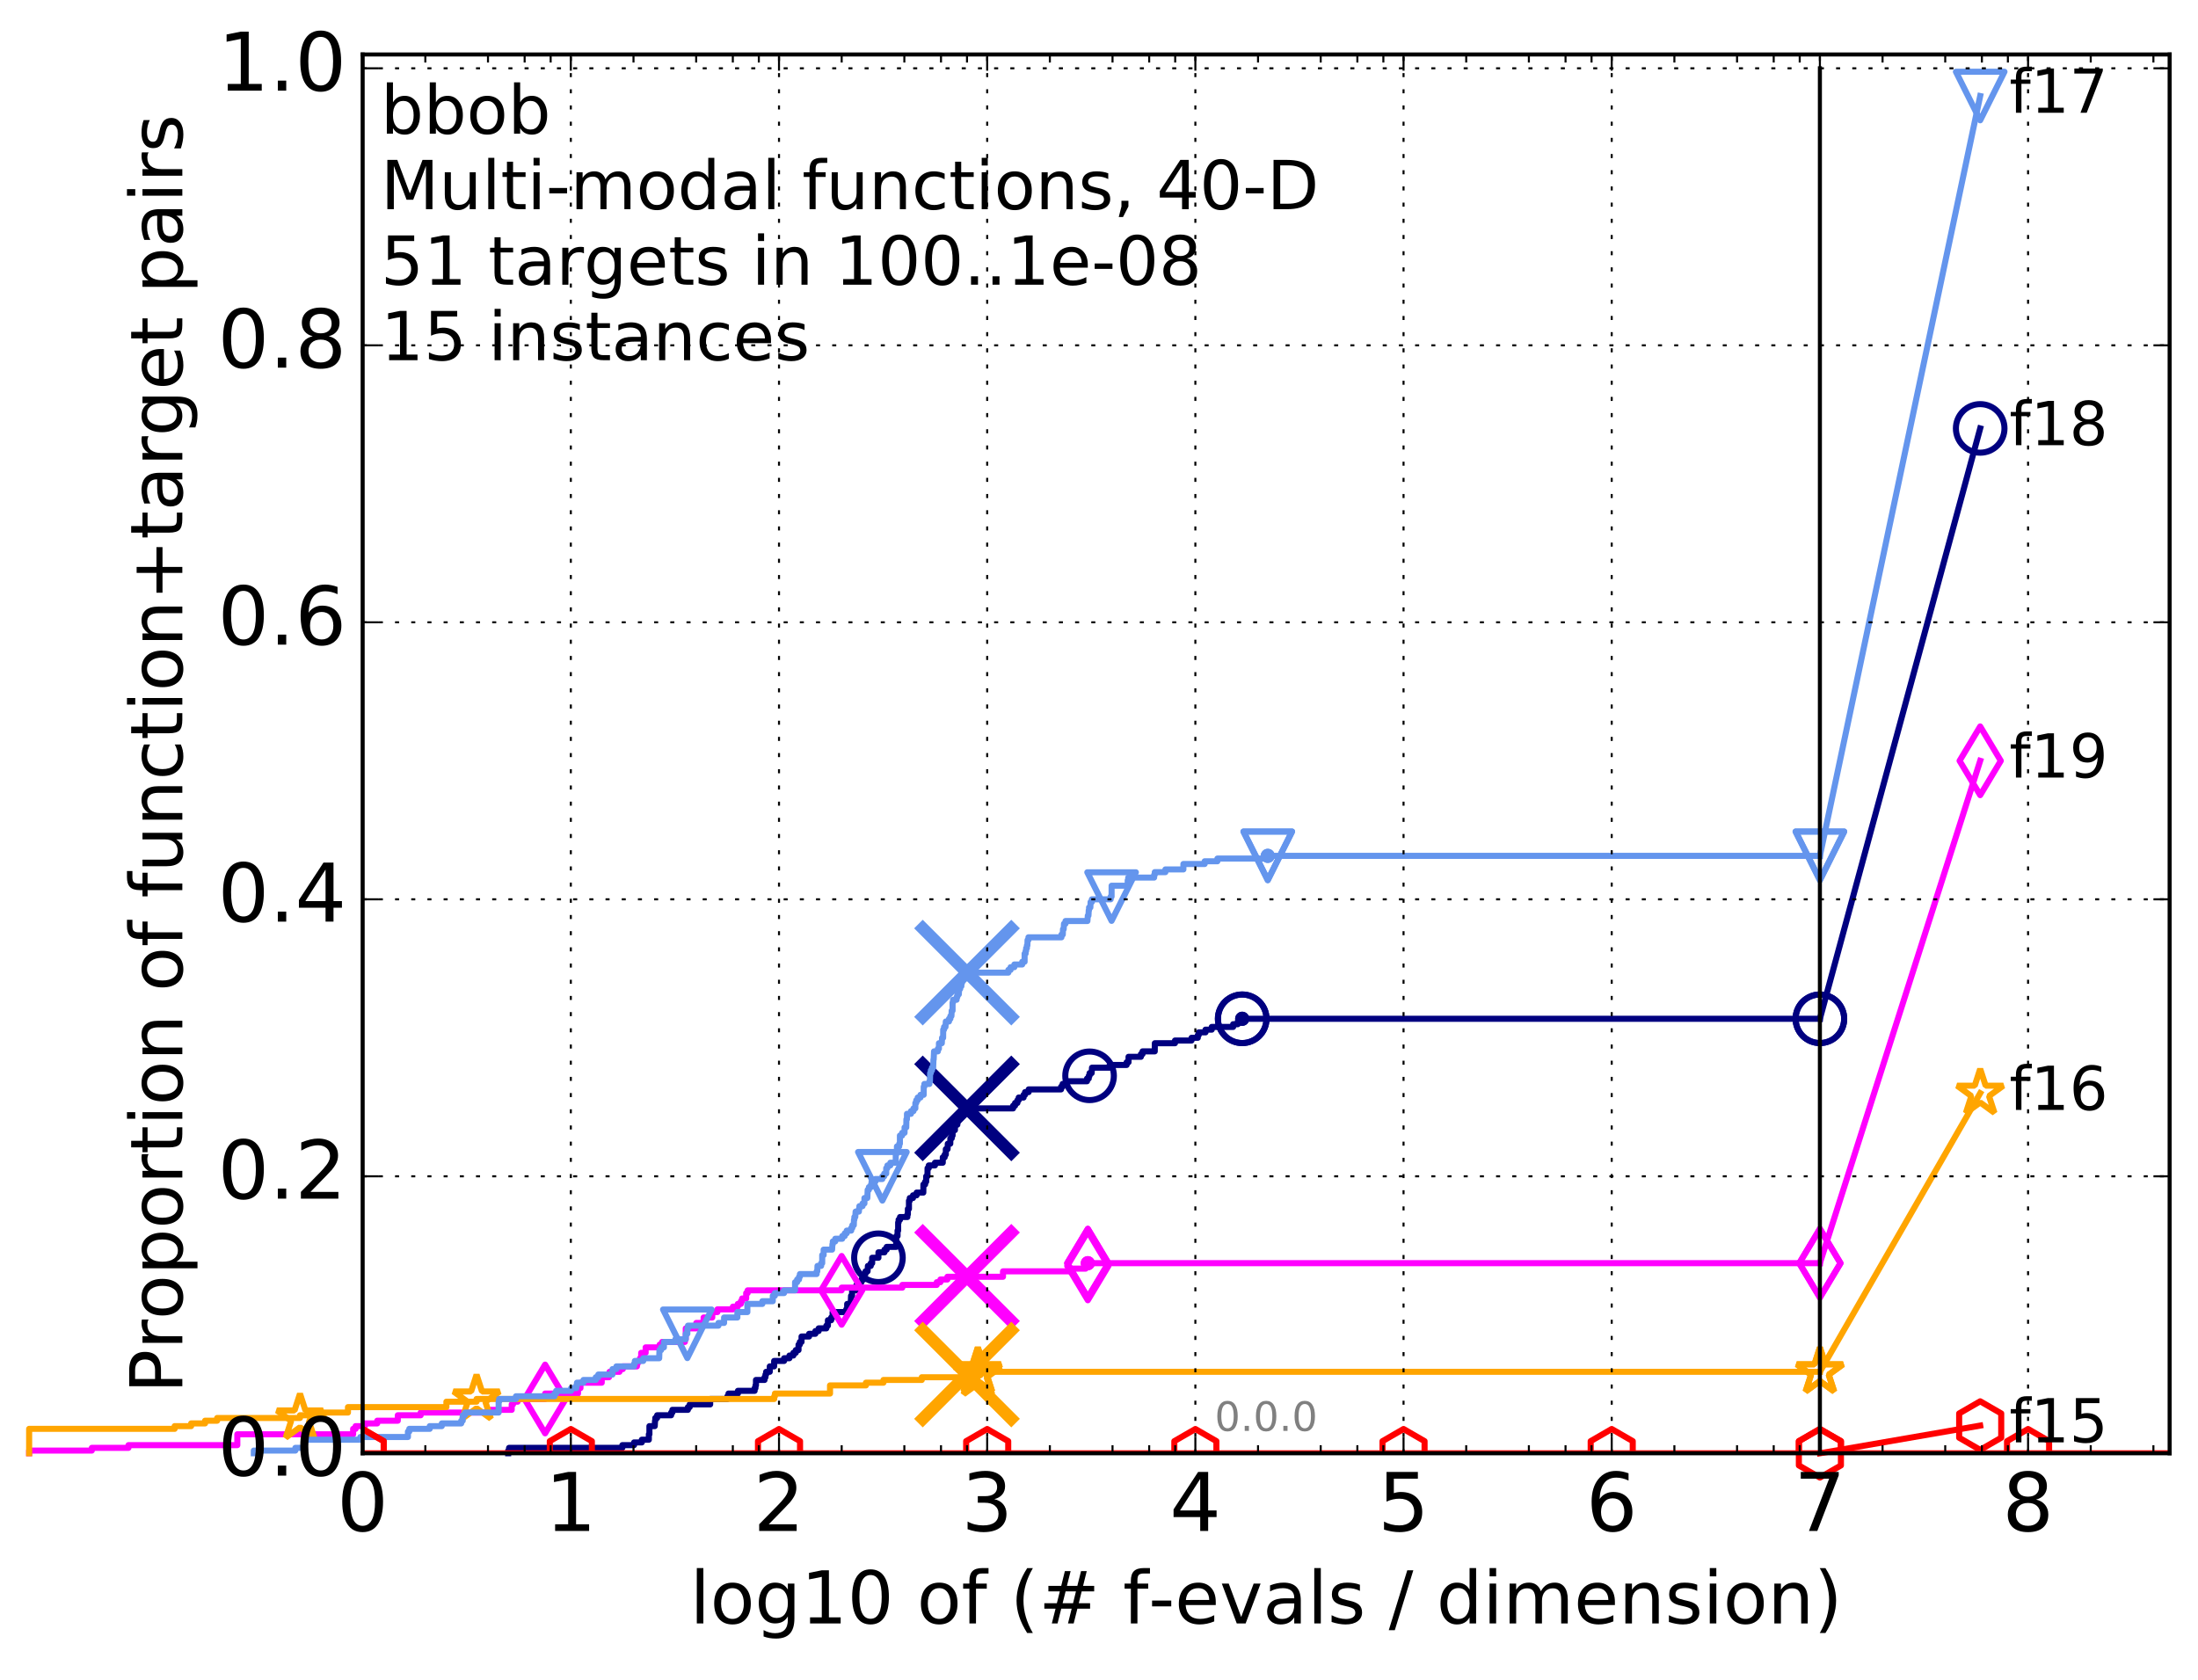 <?xml version="1.0" encoding="utf-8" standalone="no"?>
<!DOCTYPE svg PUBLIC "-//W3C//DTD SVG 1.1//EN"
  "http://www.w3.org/Graphics/SVG/1.1/DTD/svg11.dtd">
<!-- Created with matplotlib (http://matplotlib.org/) -->
<svg height="415pt" version="1.1" viewBox="0 0 543 415" width="543pt" xmlns="http://www.w3.org/2000/svg" xmlns:xlink="http://www.w3.org/1999/xlink">
 <defs>
  <style type="text/css">
*{stroke-linecap:butt;stroke-linejoin:round;stroke-miterlimit:100000;}
  </style>
 </defs>
 <g id="figure_1">
  <g id="patch_1">
   <path d="M 0 415.456 
L 543.192 415.456 
L 543.192 0 
L 0 0 
z
" style="fill:#ffffff;"/>
  </g>
  <g id="axes_1">
   <g id="patch_2">
    <path d="M 89.592 359.056 
L 535.992 359.056 
L 535.992 13.456 
L 89.592 13.456 
z
" style="fill:#ffffff;"/>
   </g>
   <g id="line2d_1">
    <defs>
     <path d="M 0 1.5 
C 0.398 1.5 0.779 1.342 1.061 1.061 
C 1.342 0.779 1.5 0.398 1.5 0 
C 1.5 -0.398 1.342 -0.779 1.061 -1.061 
C 0.779 -1.342 0.398 -1.5 0 -1.5 
C -0.398 -1.5 -0.779 -1.342 -1.061 -1.061 
C -1.342 -0.779 -1.5 -0.398 -1.5 0 
C -1.5 0.398 -1.342 0.779 -1.061 1.061 
C -0.779 1.342 -0.398 1.5 0 1.5 
z
" id="mda71028df6" style="stroke:#000080;stroke-width:0.5;"/>
    </defs>
    <g>
     <use style="fill:#000080;stroke:#000080;stroke-width:0.5;" x="306.877" xlink:href="#mda71028df6" y="251.706"/>
     <use style="fill:#000080;stroke:#000080;stroke-width:0.5;" x="306.877" xlink:href="#mda71028df6" y="251.706"/>
    </g>
   </g>
   <g id="line2d_2">
    <path d="M 125.539 359.056 
L 125.539 358.385 
L 125.761 358.385 
L 125.761 357.714 
L 153.742 357.714 
L 153.742 357.044 
L 156.641 357.044 
L 156.641 356.373 
L 158.554 356.373 
L 158.554 355.702 
L 160.293 355.702 
L 160.293 354.36 
L 160.434 354.36 
L 160.434 352.347 
L 161.752 352.347 
L 161.818 351.005 
L 161.884 351.005 
L 161.884 350.334 
L 162.34 350.334 
L 162.34 349.663 
L 165.799 349.663 
L 165.799 348.992 
L 166.109 348.992 
L 166.109 348.321 
L 169.938 348.321 
L 169.938 347.65 
L 170.392 347.65 
L 170.392 346.979 
L 175.442 346.979 
L 175.442 345.638 
L 179.697 345.638 
L 179.697 344.967 
L 179.972 344.967 
L 179.972 344.296 
L 182.297 344.296 
L 182.297 343.625 
L 186.429 343.625 
L 186.429 342.954 
L 186.633 342.954 
L 186.633 342.283 
L 186.756 342.283 
L 186.756 340.941 
L 188.871 340.941 
L 188.871 340.27 
L 189.1 340.27 
L 189.1 339.599 
L 189.268 339.599 
L 189.268 338.928 
L 190.164 338.928 
L 190.164 337.586 
L 191.244 337.586 
L 191.244 336.244 
L 193.708 336.244 
L 193.708 335.574 
L 195.025 335.574 
L 195.025 334.903 
L 195.998 334.903 
L 195.998 334.232 
L 196.591 334.232 
L 196.591 333.561 
L 197.271 333.561 
L 197.271 332.219 
L 197.589 332.219 
L 197.589 331.548 
L 198.015 331.548 
L 198.015 330.206 
L 199.88 330.206 
L 199.88 329.535 
L 201.43 329.535 
L 201.43 328.864 
L 202.241 328.864 
L 202.241 328.193 
L 204.142 328.193 
L 204.142 327.522 
L 204.529 327.522 
L 204.529 326.18 
L 205.343 326.18 
L 205.343 325.509 
L 205.688 325.509 
L 205.688 324.168 
L 209.047 324.168 
L 209.047 323.497 
L 209.287 323.497 
L 209.287 322.155 
L 210.171 322.155 
L 210.246 320.142 
L 210.504 320.142 
L 210.504 318.8 
L 211.585 318.8 
L 211.585 317.458 
L 212.167 317.458 
L 212.167 316.787 
L 212.823 316.787 
L 212.823 316.116 
L 213.381 316.116 
L 213.381 314.774 
L 213.81 314.774 
L 213.81 314.104 
L 214.327 314.104 
L 214.407 312.762 
L 215.118 312.762 
L 215.118 312.091 
L 215.465 312.091 
L 215.465 310.749 
L 217.011 310.749 
L 217.011 309.407 
L 218.503 309.407 
L 218.503 308.736 
L 219.047 308.736 
L 219.047 308.065 
L 221.38 308.065 
L 221.437 305.381 
L 221.734 305.381 
L 221.734 304.039 
L 221.882 304.039 
L 221.882 302.027 
L 221.994 302.027 
L 221.994 301.356 
L 222.341 301.356 
L 222.341 300.685 
L 224.159 300.685 
L 224.159 300.014 
L 224.285 300.014 
L 224.285 298.672 
L 224.549 298.672 
L 224.549 296.659 
L 224.751 296.659 
L 224.751 295.988 
L 225.553 295.988 
L 225.553 295.317 
L 226.443 295.317 
L 226.443 294.646 
L 228.097 294.646 
L 228.122 292.634 
L 228.547 292.634 
L 228.547 291.963 
L 228.807 291.963 
L 228.807 290.621 
L 229.12 290.621 
L 229.145 288.608 
L 229.448 288.608 
L 229.448 287.937 
L 230.976 287.937 
L 230.976 287.266 
L 232.903 287.266 
L 232.908 285.924 
L 233.376 285.924 
L 233.376 285.253 
L 233.659 285.253 
L 233.659 283.911 
L 234.092 283.911 
L 234.147 282.569 
L 234.762 282.569 
L 234.773 281.228 
L 235.124 281.228 
L 235.124 280.557 
L 235.334 280.557 
L 235.334 279.215 
L 235.906 279.215 
L 235.944 277.873 
L 236.509 277.873 
L 236.551 275.86 
L 237.179 275.86 
L 237.179 275.189 
L 238.194 275.189 
L 238.194 274.518 
L 238.336 274.518 
L 238.336 273.847 
L 250.283 273.847 
L 250.283 273.176 
L 250.765 273.176 
L 250.765 272.505 
L 251.341 272.505 
L 251.341 271.834 
L 251.66 271.834 
L 251.66 271.164 
L 252.87 271.164 
L 252.87 270.493 
L 253.234 270.493 
L 253.234 269.822 
L 254.124 269.822 
L 254.124 269.151 
L 262.137 269.151 
L 262.137 268.48 
L 262.512 268.48 
L 262.512 267.809 
L 263.316 267.809 
L 263.316 267.138 
L 268.54 267.138 
L 268.54 266.467 
L 268.972 266.467 
L 268.972 265.796 
L 269.171 265.796 
L 269.171 265.125 
L 269.684 265.125 
L 269.77 263.783 
L 274.136 263.783 
L 274.136 263.112 
L 278.327 263.112 
L 278.327 262.441 
L 278.798 262.441 
L 278.798 261.099 
L 281.854 261.099 
L 281.854 260.429 
L 282.257 260.429 
L 282.257 259.758 
L 285.275 259.758 
L 285.295 257.745 
L 290.272 257.745 
L 290.272 257.074 
L 294.365 257.074 
L 294.365 256.403 
L 295.913 256.403 
L 295.913 255.732 
L 296.143 255.732 
L 296.143 255.061 
L 297.812 255.061 
L 297.812 254.39 
L 299.355 254.39 
L 299.355 253.719 
L 304.64 253.719 
L 304.64 253.048 
L 305.786 253.048 
L 305.786 252.377 
L 306.877 252.377 
L 306.877 251.706 
L 449.592 251.706 
L 449.592 251.706 
" style="fill:none;stroke:#000080;stroke-linecap:square;stroke-width:1.5;"/>
   </g>
   <g id="line2d_3">
    <defs>
     <path d="M 0 6 
C 1.591 6 3.117 5.368 4.243 4.243 
C 5.368 3.117 6 1.591 6 0 
C 6 -1.591 5.368 -3.117 4.243 -4.243 
C 3.117 -5.368 1.591 -6 0 -6 
C -1.591 -6 -3.117 -5.368 -4.243 -4.243 
C -5.368 -3.117 -6 -1.591 -6 0 
C -6 1.591 -5.368 3.117 -4.243 4.243 
C -3.117 5.368 -1.591 6 0 6 
z
" id="m47de5d8a31" style="stroke:#000080;stroke-width:1.5;"/>
    </defs>
    <g>
     <use style="fill:none;stroke:#000080;stroke-width:1.5;" x="217.011" xlink:href="#m47de5d8a31" y="310.749"/>
     <use style="fill:none;stroke:#000080;stroke-width:1.5;" x="269.171" xlink:href="#m47de5d8a31" y="265.796"/>
     <use style="fill:none;stroke:#000080;stroke-width:1.5;" x="306.877" xlink:href="#m47de5d8a31" y="251.706"/>
     <use style="fill:none;stroke:#000080;stroke-width:1.5;" x="306.877" xlink:href="#m47de5d8a31" y="251.706"/>
     <use style="fill:none;stroke:#000080;stroke-width:1.5;" x="449.592" xlink:href="#m47de5d8a31" y="251.706"/>
    </g>
   </g>
   <g id="line2d_4"/>
   <g id="line2d_5">
    <path clip-path="url(#p3044de4581)" d="M 238.893 273.847 
" style="fill:none;stroke:#000080;stroke-linecap:square;"/>
    <defs>
     <path d="M -12 12 
L 12 -12 
M -12 -12 
L 12 12 
" id="mc2ecfe4d40" style="stroke:#000080;stroke-width:3.0;"/>
    </defs>
    <g clip-path="url(#p3044de4581)">
     <use style="fill:#000080;stroke:#000080;stroke-width:3.0;" x="238.893" xlink:href="#mc2ecfe4d40" y="273.847"/>
    </g>
   </g>
   <g id="line2d_6">
    <defs>
     <path d="M 0 1.5 
C 0.398 1.5 0.779 1.342 1.061 1.061 
C 1.342 0.779 1.5 0.398 1.5 0 
C 1.5 -0.398 1.342 -0.779 1.061 -1.061 
C 0.779 -1.342 0.398 -1.5 0 -1.5 
C -0.398 -1.5 -0.779 -1.342 -1.061 -1.061 
C -1.342 -0.779 -1.5 -0.398 -1.5 0 
C -1.5 0.398 -1.342 0.779 -1.061 1.061 
C -0.779 1.342 -0.398 1.5 0 1.5 
z
" id="m6d949a5c2b" style="stroke:#ff00ff;stroke-width:0.5;"/>
    </defs>
    <g>
     <use style="fill:#ff00ff;stroke:#ff00ff;stroke-width:0.5;" x="268.739" xlink:href="#m6d949a5c2b" y="312.091"/>
     <use style="fill:#ff00ff;stroke:#ff00ff;stroke-width:0.5;" x="268.739" xlink:href="#m6d949a5c2b" y="312.091"/>
    </g>
   </g>
   <g id="line2d_7">
    <path d="M 7.2 359.056 
L 7.2 358.385 
L 22.682 358.385 
L 22.682 357.714 
L 31.738 357.714 
L 31.738 357.044 
L 58.629 357.044 
L 58.629 354.36 
L 87.238 354.36 
L 87.238 353.018 
L 87.85 353.018 
L 87.85 352.347 
L 90.143 352.347 
L 90.143 351.676 
L 93.194 351.676 
L 93.194 351.005 
L 98.272 351.005 
L 98.272 349.663 
L 103.928 349.663 
L 103.928 348.992 
L 121.242 348.992 
L 121.242 348.321 
L 126.415 348.321 
L 126.415 346.979 
L 126.735 346.979 
L 126.735 346.309 
L 127.87 346.309 
L 127.87 345.638 
L 134.669 345.638 
L 134.669 344.296 
L 142.791 344.296 
L 142.791 342.954 
L 143.401 342.954 
L 143.401 341.612 
L 148.655 341.612 
L 148.655 340.27 
L 150.446 340.27 
L 150.446 339.599 
L 150.592 339.599 
L 150.592 338.928 
L 153.036 338.928 
L 153.036 338.257 
L 153.868 338.257 
L 153.868 337.586 
L 157.351 337.586 
L 157.351 336.915 
L 157.538 336.915 
L 157.538 336.244 
L 158.117 336.244 
L 158.117 335.574 
L 158.401 335.574 
L 158.401 334.232 
L 159.502 334.232 
L 159.502 332.89 
L 162.955 332.89 
L 162.955 332.219 
L 163.574 332.219 
L 163.574 331.548 
L 169.191 331.548 
L 169.191 330.877 
L 169.396 330.877 
L 169.396 330.206 
L 169.412 330.206 
L 169.412 328.193 
L 172.011 328.193 
L 172.011 326.851 
L 173.818 326.851 
L 173.818 325.509 
L 175.962 325.509 
L 175.962 324.168 
L 177.234 324.168 
L 177.234 323.497 
L 181.058 323.497 
L 181.058 322.826 
L 182.262 322.826 
L 182.262 322.155 
L 183.024 322.155 
L 183.024 321.484 
L 183.328 321.484 
L 183.328 320.813 
L 184.338 320.813 
L 184.338 319.471 
L 184.705 319.471 
L 184.705 318.8 
L 207.922 318.8 
L 207.922 318.129 
L 222.911 318.129 
L 222.911 317.458 
L 231.419 317.458 
L 231.419 316.787 
L 232.32 316.787 
L 232.32 316.116 
L 234.044 316.116 
L 234.044 315.445 
L 247.784 315.445 
L 247.784 314.104 
L 264.983 314.104 
L 264.983 313.433 
L 268.209 313.433 
L 268.209 312.762 
L 268.739 312.762 
L 268.739 312.091 
L 449.592 312.091 
" style="fill:none;stroke:#ff00ff;stroke-linecap:square;stroke-width:1.5;"/>
   </g>
   <g id="line2d_8">
    <defs>
     <path d="M -0 8.485 
L 5.091 0 
L 0 -8.485 
L -5.091 -0 
z
" id="mdb307fc33b" style="stroke:#ff00ff;stroke-linejoin:miter;stroke-width:1.5;"/>
    </defs>
    <g>
     <use style="fill:none;stroke:#ff00ff;stroke-linejoin:miter;stroke-width:1.5;" x="134.669" xlink:href="#mdb307fc33b" y="345.638"/>
     <use style="fill:none;stroke:#ff00ff;stroke-linejoin:miter;stroke-width:1.5;" x="207.922" xlink:href="#mdb307fc33b" y="318.8"/>
     <use style="fill:none;stroke:#ff00ff;stroke-linejoin:miter;stroke-width:1.5;" x="268.739" xlink:href="#mdb307fc33b" y="312.762"/>
     <use style="fill:none;stroke:#ff00ff;stroke-linejoin:miter;stroke-width:1.5;" x="268.739" xlink:href="#mdb307fc33b" y="312.091"/>
     <use style="fill:none;stroke:#ff00ff;stroke-linejoin:miter;stroke-width:1.5;" x="268.739" xlink:href="#mdb307fc33b" y="312.091"/>
     <use style="fill:none;stroke:#ff00ff;stroke-linejoin:miter;stroke-width:1.5;" x="449.592" xlink:href="#mdb307fc33b" y="312.091"/>
    </g>
   </g>
   <g id="line2d_9"/>
   <g id="line2d_10">
    <path clip-path="url(#p3044de4581)" d="M 238.893 315.445 
" style="fill:none;stroke:#ff00ff;stroke-linecap:square;"/>
    <defs>
     <path d="M -12 12 
L 12 -12 
M -12 -12 
L 12 12 
" id="m97b3552c19" style="stroke:#ff00ff;stroke-width:3.0;"/>
    </defs>
    <g clip-path="url(#p3044de4581)">
     <use style="fill:#ff00ff;stroke:#ff00ff;stroke-width:3.0;" x="238.893" xlink:href="#m97b3552c19" y="315.445"/>
    </g>
   </g>
   <g id="line2d_11">
    <defs>
     <path d="M 0 1.5 
C 0.398 1.5 0.779 1.342 1.061 1.061 
C 1.342 0.779 1.5 0.398 1.5 0 
C 1.5 -0.398 1.342 -0.779 1.061 -1.061 
C 0.779 -1.342 0.398 -1.5 0 -1.5 
C -0.398 -1.5 -0.779 -1.342 -1.061 -1.061 
C -1.342 -0.779 -1.5 -0.398 -1.5 0 
C -1.5 0.398 -1.342 0.779 -1.061 1.061 
C -0.779 1.342 -0.398 1.5 0 1.5 
z
" id="m8b7c6078e2" style="stroke:#ffa500;stroke-width:0.5;"/>
    </defs>
    <g>
     <use style="fill:#ffa500;stroke:#ffa500;stroke-width:0.5;" x="241.569" xlink:href="#m8b7c6078e2" y="338.928"/>
     <use style="fill:#ffa500;stroke:#ffa500;stroke-width:0.5;" x="241.569" xlink:href="#m8b7c6078e2" y="338.928"/>
    </g>
   </g>
   <g id="line2d_12">
    <path d="M 7.2 359.056 
L 7.2 353.018 
L 43.147 353.018 
L 43.147 352.347 
L 47.219 352.347 
L 47.219 351.676 
L 50.662 351.676 
L 50.662 351.005 
L 53.645 351.005 
L 53.645 350.334 
L 74.11 350.334 
L 74.11 349.663 
L 79.97 349.663 
L 79.97 348.992 
L 85.962 348.992 
L 85.962 347.65 
L 110.279 347.65 
L 110.279 346.309 
L 117.731 346.309 
L 117.731 345.638 
L 191.262 345.638 
L 191.262 344.967 
L 191.438 344.967 
L 191.438 344.296 
L 205.05 344.296 
L 205.05 342.283 
L 213.923 342.283 
L 213.923 341.612 
L 218.251 341.612 
L 218.251 340.941 
L 227.719 340.941 
L 227.719 340.27 
L 237.732 340.27 
L 237.732 339.599 
L 241.569 339.599 
L 241.569 338.928 
L 449.592 338.928 
" style="fill:none;stroke:#ffa500;stroke-linecap:square;stroke-width:1.5;"/>
   </g>
   <g id="line2d_13">
    <defs>
     <path d="M 0 -6 
L -1.347 -1.854 
L -5.706 -1.854 
L -2.18 0.708 
L -3.527 4.854 
L -0 2.292 
L 3.527 4.854 
L 2.18 0.708 
L 5.706 -1.854 
L 1.347 -1.854 
z
" id="mffb7a1994f" style="stroke:#ffa500;stroke-linejoin:bevel;stroke-width:1.5;"/>
    </defs>
    <g>
     <use style="fill:none;stroke:#ffa500;stroke-linejoin:bevel;stroke-width:1.5;" x="74.11" xlink:href="#mffb7a1994f" y="350.334"/>
     <use style="fill:none;stroke:#ffa500;stroke-linejoin:bevel;stroke-width:1.5;" x="117.731" xlink:href="#mffb7a1994f" y="345.638"/>
     <use style="fill:none;stroke:#ffa500;stroke-linejoin:bevel;stroke-width:1.5;" x="241.569" xlink:href="#mffb7a1994f" y="339.599"/>
     <use style="fill:none;stroke:#ffa500;stroke-linejoin:bevel;stroke-width:1.5;" x="241.569" xlink:href="#mffb7a1994f" y="338.928"/>
     <use style="fill:none;stroke:#ffa500;stroke-linejoin:bevel;stroke-width:1.5;" x="241.569" xlink:href="#mffb7a1994f" y="338.928"/>
     <use style="fill:none;stroke:#ffa500;stroke-linejoin:bevel;stroke-width:1.5;" x="449.592" xlink:href="#mffb7a1994f" y="338.928"/>
    </g>
   </g>
   <g id="line2d_14"/>
   <g id="line2d_15">
    <path clip-path="url(#p3044de4581)" d="M 238.893 339.599 
" style="fill:none;stroke:#ffa500;stroke-linecap:square;"/>
    <defs>
     <path d="M -12 12 
L 12 -12 
M -12 -12 
L 12 12 
" id="mb424a70154" style="stroke:#ffa500;stroke-width:3.0;"/>
    </defs>
    <g clip-path="url(#p3044de4581)">
     <use style="fill:#ffa500;stroke:#ffa500;stroke-width:3.0;" x="238.893" xlink:href="#mb424a70154" y="339.599"/>
    </g>
   </g>
   <g id="line2d_16">
    <defs>
     <path d="M 0 1.5 
C 0.398 1.5 0.779 1.342 1.061 1.061 
C 1.342 0.779 1.5 0.398 1.5 0 
C 1.5 -0.398 1.342 -0.779 1.061 -1.061 
C 0.779 -1.342 0.398 -1.5 0 -1.5 
C -0.398 -1.5 -0.779 -1.342 -1.061 -1.061 
C -1.342 -0.779 -1.5 -0.398 -1.5 0 
C -1.5 0.398 -1.342 0.779 -1.061 1.061 
C -0.779 1.342 -0.398 1.5 0 1.5 
z
" id="m6308298dfd" style="stroke:#6495ed;stroke-width:0.5;"/>
    </defs>
    <g>
     <use style="fill:#6495ed;stroke:#6495ed;stroke-width:0.5;" x="313.194" xlink:href="#m6308298dfd" y="211.45"/>
     <use style="fill:#6495ed;stroke:#6495ed;stroke-width:0.5;" x="313.194" xlink:href="#m6308298dfd" y="211.45"/>
    </g>
   </g>
   <g id="line2d_17">
    <path d="M 62.701 359.056 
L 62.701 358.385 
L 72.964 358.385 
L 72.964 357.714 
L 75.2 357.714 
L 75.2 355.702 
L 89.026 355.702 
L 89.026 355.031 
L 100.777 355.031 
L 100.777 353.689 
L 101.112 353.689 
L 101.112 353.018 
L 106.163 353.018 
L 106.163 352.347 
L 109.145 352.347 
L 109.145 351.676 
L 113.942 351.676 
L 113.942 351.005 
L 114.315 351.005 
L 114.315 349.663 
L 114.862 349.663 
L 114.862 348.992 
L 123.185 348.992 
L 123.185 346.309 
L 123.309 346.309 
L 123.309 345.638 
L 127.463 345.638 
L 127.463 344.967 
L 136.993 344.967 
L 136.993 344.296 
L 137.39 344.296 
L 137.39 343.625 
L 141.076 343.625 
L 141.076 342.954 
L 142.374 342.954 
L 142.374 342.283 
L 142.531 342.283 
L 142.531 341.612 
L 144.142 341.612 
L 144.142 340.941 
L 147.179 340.941 
L 147.179 340.27 
L 147.806 340.27 
L 147.806 339.599 
L 151.307 339.599 
L 151.307 338.257 
L 152.273 338.257 
L 152.273 337.586 
L 156.641 337.586 
L 156.641 336.915 
L 156.834 336.915 
L 156.834 336.244 
L 158.908 336.244 
L 158.908 335.574 
L 162.85 335.574 
L 162.913 333.561 
L 163.328 333.561 
L 163.328 332.89 
L 164.017 332.89 
L 164.017 331.548 
L 166.842 331.548 
L 166.842 330.877 
L 169.412 330.877 
L 169.412 329.535 
L 169.8 329.535 
L 169.8 328.193 
L 169.953 328.193 
L 169.953 327.522 
L 177.486 327.522 
L 177.486 326.851 
L 178.882 326.851 
L 178.882 325.509 
L 182.165 325.509 
L 182.165 324.168 
L 184.633 324.168 
L 184.633 322.155 
L 188.334 322.155 
L 188.334 321.484 
L 190.912 321.484 
L 190.912 320.142 
L 191.426 320.142 
L 191.426 319.471 
L 193.703 319.471 
L 193.703 318.8 
L 196.414 318.8 
L 196.414 316.787 
L 196.927 316.787 
L 196.927 316.116 
L 197.397 316.116 
L 197.397 315.445 
L 197.611 315.445 
L 197.611 314.774 
L 201.746 314.774 
L 201.746 314.104 
L 201.907 314.104 
L 201.955 312.762 
L 202.855 312.762 
L 202.855 312.091 
L 203.12 312.091 
L 203.12 310.078 
L 203.477 310.078 
L 203.477 308.736 
L 205.565 308.736 
L 205.648 307.394 
L 205.735 307.394 
L 205.735 306.723 
L 206.342 306.723 
L 206.342 306.052 
L 208.072 306.052 
L 208.072 305.381 
L 208.688 305.381 
L 208.688 304.71 
L 209.174 304.71 
L 209.174 304.039 
L 210.286 304.039 
L 210.286 303.369 
L 210.571 303.369 
L 210.571 302.698 
L 210.925 302.698 
L 210.969 301.356 
L 211.062 301.356 
L 211.062 300.685 
L 211.289 300.685 
L 211.373 299.343 
L 212.19 299.343 
L 212.19 298.672 
L 212.303 298.672 
L 212.303 298.001 
L 213.086 298.001 
L 213.086 297.33 
L 213.553 297.33 
L 213.553 295.988 
L 214.27 295.988 
L 214.35 293.975 
L 214.648 293.975 
L 214.648 293.304 
L 215.173 293.304 
L 215.173 292.634 
L 215.315 292.634 
L 215.315 291.963 
L 216.249 291.963 
L 216.249 291.292 
L 217.984 291.292 
L 217.984 290.621 
L 218.445 290.621 
L 218.445 289.95 
L 218.933 289.95 
L 218.933 288.608 
L 219.23 288.608 
L 219.23 287.937 
L 219.952 287.937 
L 219.952 287.266 
L 221.278 287.266 
L 221.295 285.253 
L 221.406 285.253 
L 221.406 284.582 
L 221.581 284.582 
L 221.581 283.24 
L 222.144 283.24 
L 222.144 282.569 
L 222.315 282.569 
L 222.315 280.557 
L 222.862 280.557 
L 222.862 279.886 
L 223.465 279.886 
L 223.465 278.544 
L 223.882 278.544 
L 223.916 276.531 
L 224.056 276.531 
L 224.056 275.189 
L 225.048 275.189 
L 225.048 274.518 
L 225.665 274.518 
L 225.665 273.847 
L 226.131 273.847 
L 226.131 272.505 
L 226.352 272.505 
L 226.352 271.834 
L 226.712 271.834 
L 226.712 271.164 
L 227.398 271.164 
L 227.398 270.493 
L 228.189 270.493 
L 228.197 268.48 
L 228.354 268.48 
L 228.354 267.809 
L 229.604 267.809 
L 229.604 267.138 
L 229.738 267.138 
L 229.779 265.125 
L 229.954 265.125 
L 229.954 264.454 
L 230.236 264.454 
L 230.236 263.783 
L 230.534 263.783 
L 230.599 261.77 
L 230.655 261.77 
L 230.746 259.758 
L 231.696 259.758 
L 231.696 259.087 
L 231.956 259.087 
L 231.956 257.745 
L 232.665 257.745 
L 232.727 256.403 
L 232.993 256.403 
L 233.011 254.39 
L 233.221 254.39 
L 233.221 253.719 
L 233.577 253.719 
L 233.655 252.377 
L 234.442 252.377 
L 234.442 251.706 
L 234.784 251.706 
L 234.784 251.035 
L 235.045 251.035 
L 235.106 249.694 
L 235.326 249.694 
L 235.326 247.681 
L 235.439 247.681 
L 235.439 247.01 
L 236.316 247.01 
L 236.316 246.339 
L 236.504 246.339 
L 236.504 245.668 
L 236.874 245.668 
L 236.947 244.326 
L 237.206 244.326 
L 237.206 243.655 
L 237.5 243.655 
L 237.5 242.984 
L 237.612 242.984 
L 237.612 242.313 
L 237.738 242.313 
L 237.834 240.971 
L 238.407 240.971 
L 238.407 240.3 
L 249.105 240.3 
L 249.105 239.629 
L 249.658 239.629 
L 249.658 238.958 
L 250.584 238.958 
L 250.584 238.288 
L 252.533 238.288 
L 252.533 237.617 
L 253.123 237.617 
L 253.124 235.604 
L 253.375 235.604 
L 253.375 234.933 
L 253.496 234.933 
L 253.496 234.262 
L 253.689 234.262 
L 253.689 233.591 
L 253.805 233.591 
L 253.851 232.249 
L 254.068 232.249 
L 254.068 231.578 
L 262.22 231.578 
L 262.22 230.907 
L 262.554 230.907 
L 262.604 229.565 
L 262.778 229.565 
L 262.849 228.223 
L 263.227 228.223 
L 263.227 227.553 
L 268.641 227.553 
L 268.735 226.211 
L 268.898 226.211 
L 268.968 224.869 
L 269.042 224.869 
L 269.042 224.198 
L 269.369 224.198 
L 269.421 222.856 
L 269.736 222.856 
L 269.736 222.185 
L 274.383 222.185 
L 274.383 221.514 
L 274.609 221.514 
L 274.614 218.83 
L 278.584 218.83 
L 278.589 217.488 
L 278.72 217.488 
L 278.72 216.818 
L 285.122 216.818 
L 285.122 216.147 
L 285.278 216.147 
L 285.278 215.476 
L 287.901 215.476 
L 287.901 214.805 
L 292.348 214.805 
L 292.348 213.463 
L 297.607 213.463 
L 297.607 212.792 
L 300.749 212.792 
L 300.749 212.121 
L 313.194 212.121 
L 313.194 211.45 
L 449.592 211.45 
L 449.592 211.45 
" style="fill:none;stroke:#6495ed;stroke-linecap:square;stroke-width:1.5;"/>
   </g>
   <g id="line2d_18">
    <defs>
     <path d="M -0 6 
L 6 -6 
L -6 -6 
z
" id="mc46e22f9d5" style="stroke:#6495ed;stroke-linejoin:miter;stroke-width:1.5;"/>
    </defs>
    <g>
     <use style="fill:none;stroke:#6495ed;stroke-linejoin:miter;stroke-width:1.5;" x="169.8" xlink:href="#mc46e22f9d5" y="329.535"/>
     <use style="fill:none;stroke:#6495ed;stroke-linejoin:miter;stroke-width:1.5;" x="217.984" xlink:href="#mc46e22f9d5" y="290.621"/>
     <use style="fill:none;stroke:#6495ed;stroke-linejoin:miter;stroke-width:1.5;" x="274.609" xlink:href="#mc46e22f9d5" y="221.514"/>
     <use style="fill:none;stroke:#6495ed;stroke-linejoin:miter;stroke-width:1.5;" x="313.194" xlink:href="#mc46e22f9d5" y="211.45"/>
     <use style="fill:none;stroke:#6495ed;stroke-linejoin:miter;stroke-width:1.5;" x="313.194" xlink:href="#mc46e22f9d5" y="211.45"/>
     <use style="fill:none;stroke:#6495ed;stroke-linejoin:miter;stroke-width:1.5;" x="449.592" xlink:href="#mc46e22f9d5" y="211.45"/>
    </g>
   </g>
   <g id="line2d_19"/>
   <g id="line2d_20">
    <path clip-path="url(#p3044de4581)" d="M 238.893 240.3 
" style="fill:none;stroke:#6495ed;stroke-linecap:square;"/>
    <defs>
     <path d="M -12 12 
L 12 -12 
M -12 -12 
L 12 12 
" id="m845168675e" style="stroke:#6495ed;stroke-width:3.0;"/>
    </defs>
    <g clip-path="url(#p3044de4581)">
     <use style="fill:#6495ed;stroke:#6495ed;stroke-width:3.0;" x="238.893" xlink:href="#m845168675e" y="240.3"/>
    </g>
   </g>
   <g id="line2d_21">
    <path clip-path="url(#p3044de4581)" d="M 89.592 359.056 
L 89.592 359.056 
L 89.592 359.056 
L 89.592 359.056 
L 535.992 359.056 
" style="fill:none;stroke:#ff0000;stroke-linecap:square;stroke-width:1.5;"/>
   </g>
   <g id="line2d_22">
    <defs>
     <path d="M 0 -6 
L -5.196 -3 
L -5.196 3 
L -0 6 
L 5.196 3 
L 5.196 -3 
z
" id="m9c286931df" style="stroke:#ff0000;stroke-linejoin:miter;stroke-width:1.5;"/>
    </defs>
    <g clip-path="url(#p3044de4581)">
     <use style="fill:none;stroke:#ff0000;stroke-linejoin:miter;stroke-width:1.5;" x="89.592" xlink:href="#m9c286931df" y="359.056"/>
     <use style="fill:none;stroke:#ff0000;stroke-linejoin:miter;stroke-width:1.5;" x="89.592" xlink:href="#m9c286931df" y="359.056"/>
     <use style="fill:none;stroke:#ff0000;stroke-linejoin:miter;stroke-width:1.5;" x="141.02" xlink:href="#m9c286931df" y="359.056"/>
     <use style="fill:none;stroke:#ff0000;stroke-linejoin:miter;stroke-width:1.5;" x="192.449" xlink:href="#m9c286931df" y="359.056"/>
     <use style="fill:none;stroke:#ff0000;stroke-linejoin:miter;stroke-width:1.5;" x="243.877" xlink:href="#m9c286931df" y="359.056"/>
     <use style="fill:none;stroke:#ff0000;stroke-linejoin:miter;stroke-width:1.5;" x="295.306" xlink:href="#m9c286931df" y="359.056"/>
     <use style="fill:none;stroke:#ff0000;stroke-linejoin:miter;stroke-width:1.5;" x="346.735" xlink:href="#m9c286931df" y="359.056"/>
     <use style="fill:none;stroke:#ff0000;stroke-linejoin:miter;stroke-width:1.5;" x="398.163" xlink:href="#m9c286931df" y="359.056"/>
     <use style="fill:none;stroke:#ff0000;stroke-linejoin:miter;stroke-width:1.5;" x="449.592" xlink:href="#m9c286931df" y="359.056"/>
     <use style="fill:none;stroke:#ff0000;stroke-linejoin:miter;stroke-width:1.5;" x="501.02" xlink:href="#m9c286931df" y="359.056"/>
    </g>
   </g>
   <g id="line2d_23"/>
   <g id="line2d_24">
    <path d="M 449.592 359.056 
L 489.192 352.213 
" style="fill:none;stroke:#ff0000;stroke-linecap:square;stroke-width:1.5;"/>
    <g>
     <use style="fill:none;stroke:#ff0000;stroke-linejoin:miter;stroke-width:1.5;" x="449.592" xlink:href="#m9c286931df" y="359.056"/>
     <use style="fill:none;stroke:#ff0000;stroke-linejoin:miter;stroke-width:1.5;" x="489.192" xlink:href="#m9c286931df" y="352.213"/>
    </g>
   </g>
   <g id="line2d_25">
    <path d="M 449.592 338.928 
L 489.192 270.09 
" style="fill:none;stroke:#ffa500;stroke-linecap:square;stroke-width:1.5;"/>
    <g>
     <use style="fill:none;stroke:#ffa500;stroke-linejoin:bevel;stroke-width:1.5;" x="449.592" xlink:href="#mffb7a1994f" y="338.928"/>
     <use style="fill:none;stroke:#ffa500;stroke-linejoin:bevel;stroke-width:1.5;" x="489.192" xlink:href="#mffb7a1994f" y="270.09"/>
    </g>
   </g>
   <g id="line2d_26">
    <path d="M 449.592 312.091 
L 489.192 187.967 
" style="fill:none;stroke:#ff00ff;stroke-linecap:square;stroke-width:1.5;"/>
    <g>
     <use style="fill:none;stroke:#ff00ff;stroke-linejoin:miter;stroke-width:1.5;" x="449.592" xlink:href="#mdb307fc33b" y="312.091"/>
     <use style="fill:none;stroke:#ff00ff;stroke-linejoin:miter;stroke-width:1.5;" x="489.192" xlink:href="#mdb307fc33b" y="187.967"/>
    </g>
   </g>
   <g id="line2d_27">
    <path d="M 449.592 251.706 
L 489.192 105.844 
" style="fill:none;stroke:#000080;stroke-linecap:square;stroke-width:1.5;"/>
    <g>
     <use style="fill:none;stroke:#000080;stroke-width:1.5;" x="449.592" xlink:href="#m47de5d8a31" y="251.706"/>
     <use style="fill:none;stroke:#000080;stroke-width:1.5;" x="489.192" xlink:href="#m47de5d8a31" y="105.844"/>
    </g>
   </g>
   <g id="line2d_28">
    <path d="M 449.592 211.45 
L 489.192 23.722 
" style="fill:none;stroke:#6495ed;stroke-linecap:square;stroke-width:1.5;"/>
    <g>
     <use style="fill:none;stroke:#6495ed;stroke-linejoin:miter;stroke-width:1.5;" x="449.592" xlink:href="#mc46e22f9d5" y="211.45"/>
     <use style="fill:none;stroke:#6495ed;stroke-linejoin:miter;stroke-width:1.5;" x="489.192" xlink:href="#mc46e22f9d5" y="23.722"/>
    </g>
   </g>
   <g id="line2d_29">
    <path d="M 449.592 359.056 
L 449.592 16.878 
" style="fill:none;stroke:#000000;stroke-linecap:square;"/>
   </g>
   <g id="patch_3">
    <path d="M 89.592 13.456 
L 535.992 13.456 
" style="fill:none;stroke:#000000;stroke-linecap:square;stroke-linejoin:miter;"/>
   </g>
   <g id="patch_4">
    <path d="M 535.992 359.056 
L 535.992 13.456 
" style="fill:none;stroke:#000000;stroke-linecap:square;stroke-linejoin:miter;"/>
   </g>
   <g id="patch_5">
    <path d="M 89.592 359.056 
L 535.992 359.056 
" style="fill:none;stroke:#000000;stroke-linecap:square;stroke-linejoin:miter;"/>
   </g>
   <g id="patch_6">
    <path d="M 89.592 359.056 
L 89.592 13.456 
" style="fill:none;stroke:#000000;stroke-linecap:square;stroke-linejoin:miter;"/>
   </g>
   <g id="matplotlib.axis_1">
    <g id="xtick_1">
     <g id="line2d_30">
      <path clip-path="url(#p3044de4581)" d="M 89.592 359.056 
L 89.592 13.456 
" style="fill:none;stroke:#000000;stroke-dasharray:1,3;stroke-dashoffset:0.0;stroke-width:0.5;"/>
     </g>
     <g id="line2d_31">
      <defs>
       <path d="M 0 0 
L 0 -4 
" id="me59ceceebf" style="stroke:#000000;stroke-width:0.5;"/>
      </defs>
      <g>
       <use style="stroke:#000000;stroke-width:0.5;" x="89.592" xlink:href="#me59ceceebf" y="359.056"/>
      </g>
     </g>
     <g id="line2d_32">
      <defs>
       <path d="M 0 0 
L 0 4 
" id="me15c73705c" style="stroke:#000000;stroke-width:0.5;"/>
      </defs>
      <g>
       <use style="stroke:#000000;stroke-width:0.5;" x="89.592" xlink:href="#me15c73705c" y="13.456"/>
      </g>
     </g>
     <g id="text_1">
      <!-- 0 -->
      <defs>
       <path d="M 31.781 66.406 
Q 24.172 66.406 20.328 58.906 
Q 16.5 51.422 16.5 36.375 
Q 16.5 21.391 20.328 13.891 
Q 24.172 6.391 31.781 6.391 
Q 39.453 6.391 43.281 13.891 
Q 47.125 21.391 47.125 36.375 
Q 47.125 51.422 43.281 58.906 
Q 39.453 66.406 31.781 66.406 
M 31.781 74.219 
Q 44.047 74.219 50.516 64.516 
Q 56.984 54.828 56.984 36.375 
Q 56.984 17.969 50.516 8.266 
Q 44.047 -1.422 31.781 -1.422 
Q 19.531 -1.422 13.062 8.266 
Q 6.594 17.969 6.594 36.375 
Q 6.594 54.828 13.062 64.516 
Q 19.531 74.219 31.781 74.219 
" id="BitstreamVeraSans-Roman-30"/>
      </defs>
      <g transform="translate(83.229 378.253)scale(0.2 -0.2)">
       <use xlink:href="#BitstreamVeraSans-Roman-30"/>
      </g>
     </g>
    </g>
    <g id="xtick_2">
     <g id="line2d_33">
      <path clip-path="url(#p3044de4581)" d="M 141.02 359.056 
L 141.02 13.456 
" style="fill:none;stroke:#000000;stroke-dasharray:1,3;stroke-dashoffset:0.0;stroke-width:0.5;"/>
     </g>
     <g id="line2d_34">
      <g>
       <use style="stroke:#000000;stroke-width:0.5;" x="141.02" xlink:href="#me59ceceebf" y="359.056"/>
      </g>
     </g>
     <g id="line2d_35">
      <g>
       <use style="stroke:#000000;stroke-width:0.5;" x="141.02" xlink:href="#me15c73705c" y="13.456"/>
      </g>
     </g>
     <g id="text_2">
      <!-- 1 -->
      <defs>
       <path d="M 12.406 8.297 
L 28.516 8.297 
L 28.516 63.922 
L 10.984 60.406 
L 10.984 69.391 
L 28.422 72.906 
L 38.281 72.906 
L 38.281 8.297 
L 54.391 8.297 
L 54.391 0 
L 12.406 0 
z
" id="BitstreamVeraSans-Roman-31"/>
      </defs>
      <g transform="translate(134.658 378.253)scale(0.2 -0.2)">
       <use xlink:href="#BitstreamVeraSans-Roman-31"/>
      </g>
     </g>
    </g>
    <g id="xtick_3">
     <g id="line2d_36">
      <path clip-path="url(#p3044de4581)" d="M 192.449 359.056 
L 192.449 13.456 
" style="fill:none;stroke:#000000;stroke-dasharray:1,3;stroke-dashoffset:0.0;stroke-width:0.5;"/>
     </g>
     <g id="line2d_37">
      <g>
       <use style="stroke:#000000;stroke-width:0.5;" x="192.449" xlink:href="#me59ceceebf" y="359.056"/>
      </g>
     </g>
     <g id="line2d_38">
      <g>
       <use style="stroke:#000000;stroke-width:0.5;" x="192.449" xlink:href="#me15c73705c" y="13.456"/>
      </g>
     </g>
     <g id="text_3">
      <!-- 2 -->
      <defs>
       <path d="M 19.188 8.297 
L 53.609 8.297 
L 53.609 0 
L 7.328 0 
L 7.328 8.297 
Q 12.938 14.109 22.625 23.891 
Q 32.328 33.688 34.812 36.531 
Q 39.547 41.844 41.422 45.531 
Q 43.312 49.219 43.312 52.781 
Q 43.312 58.594 39.234 62.25 
Q 35.156 65.922 28.609 65.922 
Q 23.969 65.922 18.812 64.312 
Q 13.672 62.703 7.812 59.422 
L 7.812 69.391 
Q 13.766 71.781 18.938 73 
Q 24.125 74.219 28.422 74.219 
Q 39.75 74.219 46.484 68.547 
Q 53.219 62.891 53.219 53.422 
Q 53.219 48.922 51.531 44.891 
Q 49.859 40.875 45.406 35.406 
Q 44.188 33.984 37.641 27.219 
Q 31.109 20.453 19.188 8.297 
" id="BitstreamVeraSans-Roman-32"/>
      </defs>
      <g transform="translate(186.086 378.253)scale(0.2 -0.2)">
       <use xlink:href="#BitstreamVeraSans-Roman-32"/>
      </g>
     </g>
    </g>
    <g id="xtick_4">
     <g id="line2d_39">
      <path clip-path="url(#p3044de4581)" d="M 243.877 359.056 
L 243.877 13.456 
" style="fill:none;stroke:#000000;stroke-dasharray:1,3;stroke-dashoffset:0.0;stroke-width:0.5;"/>
     </g>
     <g id="line2d_40">
      <g>
       <use style="stroke:#000000;stroke-width:0.5;" x="243.877" xlink:href="#me59ceceebf" y="359.056"/>
      </g>
     </g>
     <g id="line2d_41">
      <g>
       <use style="stroke:#000000;stroke-width:0.5;" x="243.877" xlink:href="#me15c73705c" y="13.456"/>
      </g>
     </g>
     <g id="text_4">
      <!-- 3 -->
      <defs>
       <path d="M 40.578 39.312 
Q 47.656 37.797 51.625 33 
Q 55.609 28.219 55.609 21.188 
Q 55.609 10.406 48.188 4.484 
Q 40.766 -1.422 27.094 -1.422 
Q 22.516 -1.422 17.656 -0.516 
Q 12.797 0.391 7.625 2.203 
L 7.625 11.719 
Q 11.719 9.328 16.594 8.109 
Q 21.484 6.891 26.812 6.891 
Q 36.078 6.891 40.938 10.547 
Q 45.797 14.203 45.797 21.188 
Q 45.797 27.641 41.281 31.266 
Q 36.766 34.906 28.719 34.906 
L 20.219 34.906 
L 20.219 43.016 
L 29.109 43.016 
Q 36.375 43.016 40.234 45.922 
Q 44.094 48.828 44.094 54.297 
Q 44.094 59.906 40.109 62.906 
Q 36.141 65.922 28.719 65.922 
Q 24.656 65.922 20.016 65.031 
Q 15.375 64.156 9.812 62.312 
L 9.812 71.094 
Q 15.438 72.656 20.344 73.438 
Q 25.25 74.219 29.594 74.219 
Q 40.828 74.219 47.359 69.109 
Q 53.906 64.016 53.906 55.328 
Q 53.906 49.266 50.438 45.094 
Q 46.969 40.922 40.578 39.312 
" id="BitstreamVeraSans-Roman-33"/>
      </defs>
      <g transform="translate(237.515 378.253)scale(0.2 -0.2)">
       <use xlink:href="#BitstreamVeraSans-Roman-33"/>
      </g>
     </g>
    </g>
    <g id="xtick_5">
     <g id="line2d_42">
      <path clip-path="url(#p3044de4581)" d="M 295.306 359.056 
L 295.306 13.456 
" style="fill:none;stroke:#000000;stroke-dasharray:1,3;stroke-dashoffset:0.0;stroke-width:0.5;"/>
     </g>
     <g id="line2d_43">
      <g>
       <use style="stroke:#000000;stroke-width:0.5;" x="295.306" xlink:href="#me59ceceebf" y="359.056"/>
      </g>
     </g>
     <g id="line2d_44">
      <g>
       <use style="stroke:#000000;stroke-width:0.5;" x="295.306" xlink:href="#me15c73705c" y="13.456"/>
      </g>
     </g>
     <g id="text_5">
      <!-- 4 -->
      <defs>
       <path d="M 37.797 64.312 
L 12.891 25.391 
L 37.797 25.391 
z
M 35.203 72.906 
L 47.609 72.906 
L 47.609 25.391 
L 58.016 25.391 
L 58.016 17.188 
L 47.609 17.188 
L 47.609 0 
L 37.797 0 
L 37.797 17.188 
L 4.891 17.188 
L 4.891 26.703 
z
" id="BitstreamVeraSans-Roman-34"/>
      </defs>
      <g transform="translate(288.943 378.253)scale(0.2 -0.2)">
       <use xlink:href="#BitstreamVeraSans-Roman-34"/>
      </g>
     </g>
    </g>
    <g id="xtick_6">
     <g id="line2d_45">
      <path clip-path="url(#p3044de4581)" d="M 346.735 359.056 
L 346.735 13.456 
" style="fill:none;stroke:#000000;stroke-dasharray:1,3;stroke-dashoffset:0.0;stroke-width:0.5;"/>
     </g>
     <g id="line2d_46">
      <g>
       <use style="stroke:#000000;stroke-width:0.5;" x="346.735" xlink:href="#me59ceceebf" y="359.056"/>
      </g>
     </g>
     <g id="line2d_47">
      <g>
       <use style="stroke:#000000;stroke-width:0.5;" x="346.735" xlink:href="#me15c73705c" y="13.456"/>
      </g>
     </g>
     <g id="text_6">
      <!-- 5 -->
      <defs>
       <path d="M 10.797 72.906 
L 49.516 72.906 
L 49.516 64.594 
L 19.828 64.594 
L 19.828 46.734 
Q 21.969 47.469 24.109 47.828 
Q 26.266 48.188 28.422 48.188 
Q 40.625 48.188 47.75 41.5 
Q 54.891 34.812 54.891 23.391 
Q 54.891 11.625 47.562 5.094 
Q 40.234 -1.422 26.906 -1.422 
Q 22.312 -1.422 17.547 -0.641 
Q 12.797 0.141 7.719 1.703 
L 7.719 11.625 
Q 12.109 9.234 16.797 8.062 
Q 21.484 6.891 26.703 6.891 
Q 35.156 6.891 40.078 11.328 
Q 45.016 15.766 45.016 23.391 
Q 45.016 31 40.078 35.438 
Q 35.156 39.891 26.703 39.891 
Q 22.75 39.891 18.812 39.016 
Q 14.891 38.141 10.797 36.281 
z
" id="BitstreamVeraSans-Roman-35"/>
      </defs>
      <g transform="translate(340.372 378.253)scale(0.2 -0.2)">
       <use xlink:href="#BitstreamVeraSans-Roman-35"/>
      </g>
     </g>
    </g>
    <g id="xtick_7">
     <g id="line2d_48">
      <path clip-path="url(#p3044de4581)" d="M 398.163 359.056 
L 398.163 13.456 
" style="fill:none;stroke:#000000;stroke-dasharray:1,3;stroke-dashoffset:0.0;stroke-width:0.5;"/>
     </g>
     <g id="line2d_49">
      <g>
       <use style="stroke:#000000;stroke-width:0.5;" x="398.163" xlink:href="#me59ceceebf" y="359.056"/>
      </g>
     </g>
     <g id="line2d_50">
      <g>
       <use style="stroke:#000000;stroke-width:0.5;" x="398.163" xlink:href="#me15c73705c" y="13.456"/>
      </g>
     </g>
     <g id="text_7">
      <!-- 6 -->
      <defs>
       <path d="M 33.016 40.375 
Q 26.375 40.375 22.484 35.828 
Q 18.609 31.297 18.609 23.391 
Q 18.609 15.531 22.484 10.953 
Q 26.375 6.391 33.016 6.391 
Q 39.656 6.391 43.531 10.953 
Q 47.406 15.531 47.406 23.391 
Q 47.406 31.297 43.531 35.828 
Q 39.656 40.375 33.016 40.375 
M 52.594 71.297 
L 52.594 62.312 
Q 48.875 64.062 45.094 64.984 
Q 41.312 65.922 37.594 65.922 
Q 27.828 65.922 22.672 59.328 
Q 17.531 52.734 16.797 39.406 
Q 19.672 43.656 24.016 45.922 
Q 28.375 48.188 33.594 48.188 
Q 44.578 48.188 50.953 41.516 
Q 57.328 34.859 57.328 23.391 
Q 57.328 12.156 50.688 5.359 
Q 44.047 -1.422 33.016 -1.422 
Q 20.359 -1.422 13.672 8.266 
Q 6.984 17.969 6.984 36.375 
Q 6.984 53.656 15.188 63.938 
Q 23.391 74.219 37.203 74.219 
Q 40.922 74.219 44.703 73.484 
Q 48.484 72.75 52.594 71.297 
" id="BitstreamVeraSans-Roman-36"/>
      </defs>
      <g transform="translate(391.801 378.253)scale(0.2 -0.2)">
       <use xlink:href="#BitstreamVeraSans-Roman-36"/>
      </g>
     </g>
    </g>
    <g id="xtick_8">
     <g id="line2d_51">
      <path clip-path="url(#p3044de4581)" d="M 449.592 359.056 
L 449.592 13.456 
" style="fill:none;stroke:#000000;stroke-dasharray:1,3;stroke-dashoffset:0.0;stroke-width:0.5;"/>
     </g>
     <g id="line2d_52">
      <g>
       <use style="stroke:#000000;stroke-width:0.5;" x="449.592" xlink:href="#me59ceceebf" y="359.056"/>
      </g>
     </g>
     <g id="line2d_53">
      <g>
       <use style="stroke:#000000;stroke-width:0.5;" x="449.592" xlink:href="#me15c73705c" y="13.456"/>
      </g>
     </g>
     <g id="text_8">
      <!-- 7 -->
      <defs>
       <path d="M 8.203 72.906 
L 55.078 72.906 
L 55.078 68.703 
L 28.609 0 
L 18.312 0 
L 43.219 64.594 
L 8.203 64.594 
z
" id="BitstreamVeraSans-Roman-37"/>
      </defs>
      <g transform="translate(443.229 378.253)scale(0.2 -0.2)">
       <use xlink:href="#BitstreamVeraSans-Roman-37"/>
      </g>
     </g>
    </g>
    <g id="xtick_9">
     <g id="line2d_54">
      <path clip-path="url(#p3044de4581)" d="M 501.02 359.056 
L 501.02 13.456 
" style="fill:none;stroke:#000000;stroke-dasharray:1,3;stroke-dashoffset:0.0;stroke-width:0.5;"/>
     </g>
     <g id="line2d_55">
      <g>
       <use style="stroke:#000000;stroke-width:0.5;" x="501.02" xlink:href="#me59ceceebf" y="359.056"/>
      </g>
     </g>
     <g id="line2d_56">
      <g>
       <use style="stroke:#000000;stroke-width:0.5;" x="501.02" xlink:href="#me15c73705c" y="13.456"/>
      </g>
     </g>
     <g id="text_9">
      <!-- 8 -->
      <defs>
       <path d="M 31.781 34.625 
Q 24.75 34.625 20.719 30.859 
Q 16.703 27.094 16.703 20.516 
Q 16.703 13.922 20.719 10.156 
Q 24.75 6.391 31.781 6.391 
Q 38.812 6.391 42.859 10.172 
Q 46.922 13.969 46.922 20.516 
Q 46.922 27.094 42.891 30.859 
Q 38.875 34.625 31.781 34.625 
M 21.922 38.812 
Q 15.578 40.375 12.031 44.719 
Q 8.5 49.078 8.5 55.328 
Q 8.5 64.062 14.719 69.141 
Q 20.953 74.219 31.781 74.219 
Q 42.672 74.219 48.875 69.141 
Q 55.078 64.062 55.078 55.328 
Q 55.078 49.078 51.531 44.719 
Q 48 40.375 41.703 38.812 
Q 48.828 37.156 52.797 32.312 
Q 56.781 27.484 56.781 20.516 
Q 56.781 9.906 50.312 4.234 
Q 43.844 -1.422 31.781 -1.422 
Q 19.734 -1.422 13.25 4.234 
Q 6.781 9.906 6.781 20.516 
Q 6.781 27.484 10.781 32.312 
Q 14.797 37.156 21.922 38.812 
M 18.312 54.391 
Q 18.312 48.734 21.844 45.562 
Q 25.391 42.391 31.781 42.391 
Q 38.141 42.391 41.719 45.562 
Q 45.312 48.734 45.312 54.391 
Q 45.312 60.062 41.719 63.234 
Q 38.141 66.406 31.781 66.406 
Q 25.391 66.406 21.844 63.234 
Q 18.312 60.062 18.312 54.391 
" id="BitstreamVeraSans-Roman-38"/>
      </defs>
      <g transform="translate(494.658 378.253)scale(0.2 -0.2)">
       <use xlink:href="#BitstreamVeraSans-Roman-38"/>
      </g>
     </g>
    </g>
    <g id="xtick_10">
     <g id="line2d_57">
      <defs>
       <path d="M 0 0 
L 0 -2 
" id="mfb8a40c09d" style="stroke:#000000;stroke-width:0.5;"/>
      </defs>
      <g>
       <use style="stroke:#000000;stroke-width:0.5;" x="105.073" xlink:href="#mfb8a40c09d" y="359.056"/>
      </g>
     </g>
     <g id="line2d_58">
      <defs>
       <path d="M 0 0 
L 0 2 
" id="m2f7581cfcf" style="stroke:#000000;stroke-width:0.5;"/>
      </defs>
      <g>
       <use style="stroke:#000000;stroke-width:0.5;" x="105.073" xlink:href="#m2f7581cfcf" y="13.456"/>
      </g>
     </g>
    </g>
    <g id="xtick_11">
     <g id="line2d_59">
      <g>
       <use style="stroke:#000000;stroke-width:0.5;" x="120.555" xlink:href="#mfb8a40c09d" y="359.056"/>
      </g>
     </g>
     <g id="line2d_60">
      <g>
       <use style="stroke:#000000;stroke-width:0.5;" x="120.555" xlink:href="#m2f7581cfcf" y="13.456"/>
      </g>
     </g>
    </g>
    <g id="xtick_12">
     <g id="line2d_61">
      <g>
       <use style="stroke:#000000;stroke-width:0.5;" x="129.611" xlink:href="#mfb8a40c09d" y="359.056"/>
      </g>
     </g>
     <g id="line2d_62">
      <g>
       <use style="stroke:#000000;stroke-width:0.5;" x="129.611" xlink:href="#m2f7581cfcf" y="13.456"/>
      </g>
     </g>
    </g>
    <g id="xtick_13">
     <g id="line2d_63">
      <g>
       <use style="stroke:#000000;stroke-width:0.5;" x="136.036" xlink:href="#mfb8a40c09d" y="359.056"/>
      </g>
     </g>
     <g id="line2d_64">
      <g>
       <use style="stroke:#000000;stroke-width:0.5;" x="136.036" xlink:href="#m2f7581cfcf" y="13.456"/>
      </g>
     </g>
    </g>
    <g id="xtick_14">
     <g id="line2d_65">
      <g>
       <use style="stroke:#000000;stroke-width:0.5;" x="156.502" xlink:href="#mfb8a40c09d" y="359.056"/>
      </g>
     </g>
     <g id="line2d_66">
      <g>
       <use style="stroke:#000000;stroke-width:0.5;" x="156.502" xlink:href="#m2f7581cfcf" y="13.456"/>
      </g>
     </g>
    </g>
    <g id="xtick_15">
     <g id="line2d_67">
      <g>
       <use style="stroke:#000000;stroke-width:0.5;" x="171.983" xlink:href="#mfb8a40c09d" y="359.056"/>
      </g>
     </g>
     <g id="line2d_68">
      <g>
       <use style="stroke:#000000;stroke-width:0.5;" x="171.983" xlink:href="#m2f7581cfcf" y="13.456"/>
      </g>
     </g>
    </g>
    <g id="xtick_16">
     <g id="line2d_69">
      <g>
       <use style="stroke:#000000;stroke-width:0.5;" x="181.039" xlink:href="#mfb8a40c09d" y="359.056"/>
      </g>
     </g>
     <g id="line2d_70">
      <g>
       <use style="stroke:#000000;stroke-width:0.5;" x="181.039" xlink:href="#m2f7581cfcf" y="13.456"/>
      </g>
     </g>
    </g>
    <g id="xtick_17">
     <g id="line2d_71">
      <g>
       <use style="stroke:#000000;stroke-width:0.5;" x="187.465" xlink:href="#mfb8a40c09d" y="359.056"/>
      </g>
     </g>
     <g id="line2d_72">
      <g>
       <use style="stroke:#000000;stroke-width:0.5;" x="187.465" xlink:href="#m2f7581cfcf" y="13.456"/>
      </g>
     </g>
    </g>
    <g id="xtick_18">
     <g id="line2d_73">
      <g>
       <use style="stroke:#000000;stroke-width:0.5;" x="207.93" xlink:href="#mfb8a40c09d" y="359.056"/>
      </g>
     </g>
     <g id="line2d_74">
      <g>
       <use style="stroke:#000000;stroke-width:0.5;" x="207.93" xlink:href="#m2f7581cfcf" y="13.456"/>
      </g>
     </g>
    </g>
    <g id="xtick_19">
     <g id="line2d_75">
      <g>
       <use style="stroke:#000000;stroke-width:0.5;" x="223.412" xlink:href="#mfb8a40c09d" y="359.056"/>
      </g>
     </g>
     <g id="line2d_76">
      <g>
       <use style="stroke:#000000;stroke-width:0.5;" x="223.412" xlink:href="#m2f7581cfcf" y="13.456"/>
      </g>
     </g>
    </g>
    <g id="xtick_20">
     <g id="line2d_77">
      <g>
       <use style="stroke:#000000;stroke-width:0.5;" x="232.468" xlink:href="#mfb8a40c09d" y="359.056"/>
      </g>
     </g>
     <g id="line2d_78">
      <g>
       <use style="stroke:#000000;stroke-width:0.5;" x="232.468" xlink:href="#m2f7581cfcf" y="13.456"/>
      </g>
     </g>
    </g>
    <g id="xtick_21">
     <g id="line2d_79">
      <g>
       <use style="stroke:#000000;stroke-width:0.5;" x="238.893" xlink:href="#mfb8a40c09d" y="359.056"/>
      </g>
     </g>
     <g id="line2d_80">
      <g>
       <use style="stroke:#000000;stroke-width:0.5;" x="238.893" xlink:href="#m2f7581cfcf" y="13.456"/>
      </g>
     </g>
    </g>
    <g id="xtick_22">
     <g id="line2d_81">
      <g>
       <use style="stroke:#000000;stroke-width:0.5;" x="259.359" xlink:href="#mfb8a40c09d" y="359.056"/>
      </g>
     </g>
     <g id="line2d_82">
      <g>
       <use style="stroke:#000000;stroke-width:0.5;" x="259.359" xlink:href="#m2f7581cfcf" y="13.456"/>
      </g>
     </g>
    </g>
    <g id="xtick_23">
     <g id="line2d_83">
      <g>
       <use style="stroke:#000000;stroke-width:0.5;" x="274.84" xlink:href="#mfb8a40c09d" y="359.056"/>
      </g>
     </g>
     <g id="line2d_84">
      <g>
       <use style="stroke:#000000;stroke-width:0.5;" x="274.84" xlink:href="#m2f7581cfcf" y="13.456"/>
      </g>
     </g>
    </g>
    <g id="xtick_24">
     <g id="line2d_85">
      <g>
       <use style="stroke:#000000;stroke-width:0.5;" x="283.897" xlink:href="#mfb8a40c09d" y="359.056"/>
      </g>
     </g>
     <g id="line2d_86">
      <g>
       <use style="stroke:#000000;stroke-width:0.5;" x="283.897" xlink:href="#m2f7581cfcf" y="13.456"/>
      </g>
     </g>
    </g>
    <g id="xtick_25">
     <g id="line2d_87">
      <g>
       <use style="stroke:#000000;stroke-width:0.5;" x="290.322" xlink:href="#mfb8a40c09d" y="359.056"/>
      </g>
     </g>
     <g id="line2d_88">
      <g>
       <use style="stroke:#000000;stroke-width:0.5;" x="290.322" xlink:href="#m2f7581cfcf" y="13.456"/>
      </g>
     </g>
    </g>
    <g id="xtick_26">
     <g id="line2d_89">
      <g>
       <use style="stroke:#000000;stroke-width:0.5;" x="310.787" xlink:href="#mfb8a40c09d" y="359.056"/>
      </g>
     </g>
     <g id="line2d_90">
      <g>
       <use style="stroke:#000000;stroke-width:0.5;" x="310.787" xlink:href="#m2f7581cfcf" y="13.456"/>
      </g>
     </g>
    </g>
    <g id="xtick_27">
     <g id="line2d_91">
      <g>
       <use style="stroke:#000000;stroke-width:0.5;" x="326.269" xlink:href="#mfb8a40c09d" y="359.056"/>
      </g>
     </g>
     <g id="line2d_92">
      <g>
       <use style="stroke:#000000;stroke-width:0.5;" x="326.269" xlink:href="#m2f7581cfcf" y="13.456"/>
      </g>
     </g>
    </g>
    <g id="xtick_28">
     <g id="line2d_93">
      <g>
       <use style="stroke:#000000;stroke-width:0.5;" x="335.325" xlink:href="#mfb8a40c09d" y="359.056"/>
      </g>
     </g>
     <g id="line2d_94">
      <g>
       <use style="stroke:#000000;stroke-width:0.5;" x="335.325" xlink:href="#m2f7581cfcf" y="13.456"/>
      </g>
     </g>
    </g>
    <g id="xtick_29">
     <g id="line2d_95">
      <g>
       <use style="stroke:#000000;stroke-width:0.5;" x="341.751" xlink:href="#mfb8a40c09d" y="359.056"/>
      </g>
     </g>
     <g id="line2d_96">
      <g>
       <use style="stroke:#000000;stroke-width:0.5;" x="341.751" xlink:href="#m2f7581cfcf" y="13.456"/>
      </g>
     </g>
    </g>
    <g id="xtick_30">
     <g id="line2d_97">
      <g>
       <use style="stroke:#000000;stroke-width:0.5;" x="362.216" xlink:href="#mfb8a40c09d" y="359.056"/>
      </g>
     </g>
     <g id="line2d_98">
      <g>
       <use style="stroke:#000000;stroke-width:0.5;" x="362.216" xlink:href="#m2f7581cfcf" y="13.456"/>
      </g>
     </g>
    </g>
    <g id="xtick_31">
     <g id="line2d_99">
      <g>
       <use style="stroke:#000000;stroke-width:0.5;" x="377.698" xlink:href="#mfb8a40c09d" y="359.056"/>
      </g>
     </g>
     <g id="line2d_100">
      <g>
       <use style="stroke:#000000;stroke-width:0.5;" x="377.698" xlink:href="#m2f7581cfcf" y="13.456"/>
      </g>
     </g>
    </g>
    <g id="xtick_32">
     <g id="line2d_101">
      <g>
       <use style="stroke:#000000;stroke-width:0.5;" x="386.754" xlink:href="#mfb8a40c09d" y="359.056"/>
      </g>
     </g>
     <g id="line2d_102">
      <g>
       <use style="stroke:#000000;stroke-width:0.5;" x="386.754" xlink:href="#m2f7581cfcf" y="13.456"/>
      </g>
     </g>
    </g>
    <g id="xtick_33">
     <g id="line2d_103">
      <g>
       <use style="stroke:#000000;stroke-width:0.5;" x="393.179" xlink:href="#mfb8a40c09d" y="359.056"/>
      </g>
     </g>
     <g id="line2d_104">
      <g>
       <use style="stroke:#000000;stroke-width:0.5;" x="393.179" xlink:href="#m2f7581cfcf" y="13.456"/>
      </g>
     </g>
    </g>
    <g id="xtick_34">
     <g id="line2d_105">
      <g>
       <use style="stroke:#000000;stroke-width:0.5;" x="413.645" xlink:href="#mfb8a40c09d" y="359.056"/>
      </g>
     </g>
     <g id="line2d_106">
      <g>
       <use style="stroke:#000000;stroke-width:0.5;" x="413.645" xlink:href="#m2f7581cfcf" y="13.456"/>
      </g>
     </g>
    </g>
    <g id="xtick_35">
     <g id="line2d_107">
      <g>
       <use style="stroke:#000000;stroke-width:0.5;" x="429.126" xlink:href="#mfb8a40c09d" y="359.056"/>
      </g>
     </g>
     <g id="line2d_108">
      <g>
       <use style="stroke:#000000;stroke-width:0.5;" x="429.126" xlink:href="#m2f7581cfcf" y="13.456"/>
      </g>
     </g>
    </g>
    <g id="xtick_36">
     <g id="line2d_109">
      <g>
       <use style="stroke:#000000;stroke-width:0.5;" x="438.182" xlink:href="#mfb8a40c09d" y="359.056"/>
      </g>
     </g>
     <g id="line2d_110">
      <g>
       <use style="stroke:#000000;stroke-width:0.5;" x="438.182" xlink:href="#m2f7581cfcf" y="13.456"/>
      </g>
     </g>
    </g>
    <g id="xtick_37">
     <g id="line2d_111">
      <g>
       <use style="stroke:#000000;stroke-width:0.5;" x="444.608" xlink:href="#mfb8a40c09d" y="359.056"/>
      </g>
     </g>
     <g id="line2d_112">
      <g>
       <use style="stroke:#000000;stroke-width:0.5;" x="444.608" xlink:href="#m2f7581cfcf" y="13.456"/>
      </g>
     </g>
    </g>
    <g id="xtick_38">
     <g id="line2d_113">
      <g>
       <use style="stroke:#000000;stroke-width:0.5;" x="465.073" xlink:href="#mfb8a40c09d" y="359.056"/>
      </g>
     </g>
     <g id="line2d_114">
      <g>
       <use style="stroke:#000000;stroke-width:0.5;" x="465.073" xlink:href="#m2f7581cfcf" y="13.456"/>
      </g>
     </g>
    </g>
    <g id="xtick_39">
     <g id="line2d_115">
      <g>
       <use style="stroke:#000000;stroke-width:0.5;" x="480.555" xlink:href="#mfb8a40c09d" y="359.056"/>
      </g>
     </g>
     <g id="line2d_116">
      <g>
       <use style="stroke:#000000;stroke-width:0.5;" x="480.555" xlink:href="#m2f7581cfcf" y="13.456"/>
      </g>
     </g>
    </g>
    <g id="xtick_40">
     <g id="line2d_117">
      <g>
       <use style="stroke:#000000;stroke-width:0.5;" x="489.611" xlink:href="#mfb8a40c09d" y="359.056"/>
      </g>
     </g>
     <g id="line2d_118">
      <g>
       <use style="stroke:#000000;stroke-width:0.5;" x="489.611" xlink:href="#m2f7581cfcf" y="13.456"/>
      </g>
     </g>
    </g>
    <g id="xtick_41">
     <g id="line2d_119">
      <g>
       <use style="stroke:#000000;stroke-width:0.5;" x="496.036" xlink:href="#mfb8a40c09d" y="359.056"/>
      </g>
     </g>
     <g id="line2d_120">
      <g>
       <use style="stroke:#000000;stroke-width:0.5;" x="496.036" xlink:href="#m2f7581cfcf" y="13.456"/>
      </g>
     </g>
    </g>
    <g id="xtick_42">
     <g id="line2d_121">
      <g>
       <use style="stroke:#000000;stroke-width:0.5;" x="516.502" xlink:href="#mfb8a40c09d" y="359.056"/>
      </g>
     </g>
     <g id="line2d_122">
      <g>
       <use style="stroke:#000000;stroke-width:0.5;" x="516.502" xlink:href="#m2f7581cfcf" y="13.456"/>
      </g>
     </g>
    </g>
    <g id="xtick_43">
     <g id="line2d_123">
      <g>
       <use style="stroke:#000000;stroke-width:0.5;" x="531.983" xlink:href="#mfb8a40c09d" y="359.056"/>
      </g>
     </g>
     <g id="line2d_124">
      <g>
       <use style="stroke:#000000;stroke-width:0.5;" x="531.983" xlink:href="#m2f7581cfcf" y="13.456"/>
      </g>
     </g>
    </g>
    <g id="text_10">
     <!-- log10 of (# f-evals / dimension) -->
     <defs>
      <path id="BitstreamVeraSans-Roman-20"/>
      <path d="M 51.125 44 
L 36.922 44 
L 32.812 27.688 
L 47.125 27.688 
z
M 43.797 71.781 
L 38.719 51.516 
L 52.984 51.516 
L 58.109 71.781 
L 65.922 71.781 
L 60.891 51.516 
L 76.125 51.516 
L 76.125 44 
L 58.984 44 
L 54.984 27.688 
L 70.516 27.688 
L 70.516 20.219 
L 53.078 20.219 
L 48 0 
L 40.188 0 
L 45.219 20.219 
L 30.906 20.219 
L 25.875 0 
L 18.016 0 
L 23.094 20.219 
L 7.719 20.219 
L 7.719 27.688 
L 24.906 27.688 
L 29 44 
L 13.281 44 
L 13.281 51.516 
L 30.906 51.516 
L 35.891 71.781 
z
" id="BitstreamVeraSans-Roman-23"/>
      <path d="M 52 44.188 
Q 55.375 50.25 60.062 53.125 
Q 64.75 56 71.094 56 
Q 79.641 56 84.281 50.016 
Q 88.922 44.047 88.922 33.016 
L 88.922 0 
L 79.891 0 
L 79.891 32.719 
Q 79.891 40.578 77.094 44.375 
Q 74.312 48.188 68.609 48.188 
Q 61.625 48.188 57.562 43.547 
Q 53.516 38.922 53.516 30.906 
L 53.516 0 
L 44.484 0 
L 44.484 32.719 
Q 44.484 40.625 41.703 44.406 
Q 38.922 48.188 33.109 48.188 
Q 26.219 48.188 22.156 43.531 
Q 18.109 38.875 18.109 30.906 
L 18.109 0 
L 9.078 0 
L 9.078 54.688 
L 18.109 54.688 
L 18.109 46.188 
Q 21.188 51.219 25.484 53.609 
Q 29.781 56 35.688 56 
Q 41.656 56 45.828 52.969 
Q 50 49.953 52 44.188 
" id="BitstreamVeraSans-Roman-6d"/>
      <path d="M 54.891 33.016 
L 54.891 0 
L 45.906 0 
L 45.906 32.719 
Q 45.906 40.484 42.875 44.328 
Q 39.844 48.188 33.797 48.188 
Q 26.516 48.188 22.312 43.547 
Q 18.109 38.922 18.109 30.906 
L 18.109 0 
L 9.078 0 
L 9.078 54.688 
L 18.109 54.688 
L 18.109 46.188 
Q 21.344 51.125 25.703 53.562 
Q 30.078 56 35.797 56 
Q 45.219 56 50.047 50.172 
Q 54.891 44.344 54.891 33.016 
" id="BitstreamVeraSans-Roman-6e"/>
      <path d="M 31 75.875 
Q 24.469 64.656 21.281 53.656 
Q 18.109 42.672 18.109 31.391 
Q 18.109 20.125 21.312 9.062 
Q 24.516 -2 31 -13.188 
L 23.188 -13.188 
Q 15.875 -1.703 12.234 9.375 
Q 8.594 20.453 8.594 31.391 
Q 8.594 42.281 12.203 53.312 
Q 15.828 64.359 23.188 75.875 
z
" id="BitstreamVeraSans-Roman-28"/>
      <path d="M 30.609 48.391 
Q 23.391 48.391 19.188 42.75 
Q 14.984 37.109 14.984 27.297 
Q 14.984 17.484 19.156 11.844 
Q 23.344 6.203 30.609 6.203 
Q 37.797 6.203 41.984 11.859 
Q 46.188 17.531 46.188 27.297 
Q 46.188 37.016 41.984 42.703 
Q 37.797 48.391 30.609 48.391 
M 30.609 56 
Q 42.328 56 49.016 48.375 
Q 55.719 40.766 55.719 27.297 
Q 55.719 13.875 49.016 6.219 
Q 42.328 -1.422 30.609 -1.422 
Q 18.844 -1.422 12.172 6.219 
Q 5.516 13.875 5.516 27.297 
Q 5.516 40.766 12.172 48.375 
Q 18.844 56 30.609 56 
" id="BitstreamVeraSans-Roman-6f"/>
      <path d="M 9.422 75.984 
L 18.406 75.984 
L 18.406 0 
L 9.422 0 
z
" id="BitstreamVeraSans-Roman-6c"/>
      <path d="M 2.984 54.688 
L 12.5 54.688 
L 29.594 8.797 
L 46.688 54.688 
L 56.203 54.688 
L 35.688 0 
L 23.484 0 
z
" id="BitstreamVeraSans-Roman-76"/>
      <path d="M 9.422 54.688 
L 18.406 54.688 
L 18.406 0 
L 9.422 0 
z
M 9.422 75.984 
L 18.406 75.984 
L 18.406 64.594 
L 9.422 64.594 
z
" id="BitstreamVeraSans-Roman-69"/>
      <path d="M 4.891 31.391 
L 31.203 31.391 
L 31.203 23.391 
L 4.891 23.391 
z
" id="BitstreamVeraSans-Roman-2d"/>
      <path d="M 25.391 72.906 
L 33.688 72.906 
L 8.297 -9.281 
L 0 -9.281 
z
" id="BitstreamVeraSans-Roman-2f"/>
      <path d="M 56.203 29.594 
L 56.203 25.203 
L 14.891 25.203 
Q 15.484 15.922 20.484 11.062 
Q 25.484 6.203 34.422 6.203 
Q 39.594 6.203 44.453 7.469 
Q 49.312 8.734 54.109 11.281 
L 54.109 2.781 
Q 49.266 0.734 44.188 -0.344 
Q 39.109 -1.422 33.891 -1.422 
Q 20.797 -1.422 13.156 6.188 
Q 5.516 13.812 5.516 26.812 
Q 5.516 40.234 12.766 48.109 
Q 20.016 56 32.328 56 
Q 43.359 56 49.781 48.891 
Q 56.203 41.797 56.203 29.594 
M 47.219 32.234 
Q 47.125 39.594 43.094 43.984 
Q 39.062 48.391 32.422 48.391 
Q 24.906 48.391 20.391 44.141 
Q 15.875 39.891 15.188 32.172 
z
" id="BitstreamVeraSans-Roman-65"/>
      <path d="M 45.406 46.391 
L 45.406 75.984 
L 54.391 75.984 
L 54.391 0 
L 45.406 0 
L 45.406 8.203 
Q 42.578 3.328 38.25 0.953 
Q 33.938 -1.422 27.875 -1.422 
Q 17.969 -1.422 11.734 6.484 
Q 5.516 14.406 5.516 27.297 
Q 5.516 40.188 11.734 48.094 
Q 17.969 56 27.875 56 
Q 33.938 56 38.25 53.625 
Q 42.578 51.266 45.406 46.391 
M 14.797 27.297 
Q 14.797 17.391 18.875 11.75 
Q 22.953 6.109 30.078 6.109 
Q 37.203 6.109 41.297 11.75 
Q 45.406 17.391 45.406 27.297 
Q 45.406 37.203 41.297 42.844 
Q 37.203 48.484 30.078 48.484 
Q 22.953 48.484 18.875 42.844 
Q 14.797 37.203 14.797 27.297 
" id="BitstreamVeraSans-Roman-64"/>
      <path d="M 45.406 27.984 
Q 45.406 37.75 41.375 43.109 
Q 37.359 48.484 30.078 48.484 
Q 22.859 48.484 18.828 43.109 
Q 14.797 37.75 14.797 27.984 
Q 14.797 18.266 18.828 12.891 
Q 22.859 7.516 30.078 7.516 
Q 37.359 7.516 41.375 12.891 
Q 45.406 18.266 45.406 27.984 
M 54.391 6.781 
Q 54.391 -7.172 48.188 -13.984 
Q 42 -20.797 29.203 -20.797 
Q 24.469 -20.797 20.266 -20.094 
Q 16.062 -19.391 12.109 -17.922 
L 12.109 -9.188 
Q 16.062 -11.328 19.922 -12.344 
Q 23.781 -13.375 27.781 -13.375 
Q 36.625 -13.375 41.016 -8.766 
Q 45.406 -4.156 45.406 5.172 
L 45.406 9.625 
Q 42.625 4.781 38.281 2.391 
Q 33.938 0 27.875 0 
Q 17.828 0 11.672 7.656 
Q 5.516 15.328 5.516 27.984 
Q 5.516 40.672 11.672 48.328 
Q 17.828 56 27.875 56 
Q 33.938 56 38.281 53.609 
Q 42.625 51.219 45.406 46.391 
L 45.406 54.688 
L 54.391 54.688 
z
" id="BitstreamVeraSans-Roman-67"/>
      <path d="M 37.109 75.984 
L 37.109 68.5 
L 28.516 68.5 
Q 23.688 68.5 21.797 66.547 
Q 19.922 64.594 19.922 59.516 
L 19.922 54.688 
L 34.719 54.688 
L 34.719 47.703 
L 19.922 47.703 
L 19.922 0 
L 10.891 0 
L 10.891 47.703 
L 2.297 47.703 
L 2.297 54.688 
L 10.891 54.688 
L 10.891 58.5 
Q 10.891 67.625 15.141 71.797 
Q 19.391 75.984 28.609 75.984 
z
" id="BitstreamVeraSans-Roman-66"/>
      <path d="M 34.281 27.484 
Q 23.391 27.484 19.188 25 
Q 14.984 22.516 14.984 16.5 
Q 14.984 11.719 18.141 8.906 
Q 21.297 6.109 26.703 6.109 
Q 34.188 6.109 38.703 11.406 
Q 43.219 16.703 43.219 25.484 
L 43.219 27.484 
z
M 52.203 31.203 
L 52.203 0 
L 43.219 0 
L 43.219 8.297 
Q 40.141 3.328 35.547 0.953 
Q 30.953 -1.422 24.312 -1.422 
Q 15.922 -1.422 10.953 3.297 
Q 6 8.016 6 15.922 
Q 6 25.141 12.172 29.828 
Q 18.359 34.516 30.609 34.516 
L 43.219 34.516 
L 43.219 35.406 
Q 43.219 41.609 39.141 45 
Q 35.062 48.391 27.688 48.391 
Q 23 48.391 18.547 47.266 
Q 14.109 46.141 10.016 43.891 
L 10.016 52.203 
Q 14.938 54.109 19.578 55.047 
Q 24.219 56 28.609 56 
Q 40.484 56 46.344 49.844 
Q 52.203 43.703 52.203 31.203 
" id="BitstreamVeraSans-Roman-61"/>
      <path d="M 44.281 53.078 
L 44.281 44.578 
Q 40.484 46.531 36.375 47.5 
Q 32.281 48.484 27.875 48.484 
Q 21.188 48.484 17.844 46.438 
Q 14.5 44.391 14.5 40.281 
Q 14.5 37.156 16.891 35.375 
Q 19.281 33.594 26.516 31.984 
L 29.594 31.297 
Q 39.156 29.25 43.188 25.516 
Q 47.219 21.781 47.219 15.094 
Q 47.219 7.469 41.188 3.016 
Q 35.156 -1.422 24.609 -1.422 
Q 20.219 -1.422 15.453 -0.562 
Q 10.688 0.297 5.422 2 
L 5.422 11.281 
Q 10.406 8.688 15.234 7.391 
Q 20.062 6.109 24.812 6.109 
Q 31.156 6.109 34.562 8.281 
Q 37.984 10.453 37.984 14.406 
Q 37.984 18.062 35.516 20.016 
Q 33.062 21.969 24.703 23.781 
L 21.578 24.516 
Q 13.234 26.266 9.516 29.906 
Q 5.812 33.547 5.812 39.891 
Q 5.812 47.609 11.281 51.797 
Q 16.75 56 26.812 56 
Q 31.781 56 36.172 55.266 
Q 40.578 54.547 44.281 53.078 
" id="BitstreamVeraSans-Roman-73"/>
      <path d="M 8.016 75.875 
L 15.828 75.875 
Q 23.141 64.359 26.781 53.312 
Q 30.422 42.281 30.422 31.391 
Q 30.422 20.453 26.781 9.375 
Q 23.141 -1.703 15.828 -13.188 
L 8.016 -13.188 
Q 14.5 -2 17.703 9.062 
Q 20.906 20.125 20.906 31.391 
Q 20.906 42.672 17.703 53.656 
Q 14.5 64.656 8.016 75.875 
" id="BitstreamVeraSans-Roman-29"/>
     </defs>
     <g transform="translate(170.447 401.09)scale(0.18 -0.18)">
      <use xlink:href="#BitstreamVeraSans-Roman-6c"/>
      <use x="27.783" xlink:href="#BitstreamVeraSans-Roman-6f"/>
      <use x="88.965" xlink:href="#BitstreamVeraSans-Roman-67"/>
      <use x="152.441" xlink:href="#BitstreamVeraSans-Roman-31"/>
      <use x="216.064" xlink:href="#BitstreamVeraSans-Roman-30"/>
      <use x="279.688" xlink:href="#BitstreamVeraSans-Roman-20"/>
      <use x="311.475" xlink:href="#BitstreamVeraSans-Roman-6f"/>
      <use x="372.656" xlink:href="#BitstreamVeraSans-Roman-66"/>
      <use x="407.861" xlink:href="#BitstreamVeraSans-Roman-20"/>
      <use x="439.648" xlink:href="#BitstreamVeraSans-Roman-28"/>
      <use x="478.662" xlink:href="#BitstreamVeraSans-Roman-23"/>
      <use x="562.451" xlink:href="#BitstreamVeraSans-Roman-20"/>
      <use x="594.238" xlink:href="#BitstreamVeraSans-Roman-66"/>
      <use x="629.365" xlink:href="#BitstreamVeraSans-Roman-2d"/>
      <use x="665.449" xlink:href="#BitstreamVeraSans-Roman-65"/>
      <use x="726.973" xlink:href="#BitstreamVeraSans-Roman-76"/>
      <use x="786.152" xlink:href="#BitstreamVeraSans-Roman-61"/>
      <use x="847.432" xlink:href="#BitstreamVeraSans-Roman-6c"/>
      <use x="875.215" xlink:href="#BitstreamVeraSans-Roman-73"/>
      <use x="927.314" xlink:href="#BitstreamVeraSans-Roman-20"/>
      <use x="959.102" xlink:href="#BitstreamVeraSans-Roman-2f"/>
      <use x="992.793" xlink:href="#BitstreamVeraSans-Roman-20"/>
      <use x="1024.58" xlink:href="#BitstreamVeraSans-Roman-64"/>
      <use x="1088.057" xlink:href="#BitstreamVeraSans-Roman-69"/>
      <use x="1115.84" xlink:href="#BitstreamVeraSans-Roman-6d"/>
      <use x="1213.252" xlink:href="#BitstreamVeraSans-Roman-65"/>
      <use x="1274.775" xlink:href="#BitstreamVeraSans-Roman-6e"/>
      <use x="1338.154" xlink:href="#BitstreamVeraSans-Roman-73"/>
      <use x="1390.254" xlink:href="#BitstreamVeraSans-Roman-69"/>
      <use x="1418.037" xlink:href="#BitstreamVeraSans-Roman-6f"/>
      <use x="1479.219" xlink:href="#BitstreamVeraSans-Roman-6e"/>
      <use x="1542.598" xlink:href="#BitstreamVeraSans-Roman-29"/>
     </g>
    </g>
   </g>
   <g id="matplotlib.axis_2">
    <g id="ytick_1">
     <g id="line2d_125">
      <path clip-path="url(#p3044de4581)" d="M 89.592 359.056 
L 535.992 359.056 
" style="fill:none;stroke:#000000;stroke-dasharray:1,3;stroke-dashoffset:0.0;stroke-width:0.5;"/>
     </g>
     <g id="line2d_126">
      <defs>
       <path d="M 0 0 
L 4 0 
" id="m9fcfcb41a9" style="stroke:#000000;stroke-width:0.5;"/>
      </defs>
      <g>
       <use style="stroke:#000000;stroke-width:0.5;" x="89.592" xlink:href="#m9fcfcb41a9" y="359.056"/>
      </g>
     </g>
     <g id="line2d_127">
      <defs>
       <path d="M 0 0 
L -4 0 
" id="me2d2032c8b" style="stroke:#000000;stroke-width:0.5;"/>
      </defs>
      <g>
       <use style="stroke:#000000;stroke-width:0.5;" x="535.992" xlink:href="#me2d2032c8b" y="359.056"/>
      </g>
     </g>
     <g id="text_11">
      <!-- 0.0 -->
      <defs>
       <path d="M 10.688 12.406 
L 21 12.406 
L 21 0 
L 10.688 0 
z
" id="BitstreamVeraSans-Roman-2e"/>
      </defs>
      <g transform="translate(53.785 364.575)scale(0.2 -0.2)">
       <use xlink:href="#BitstreamVeraSans-Roman-30"/>
       <use x="63.623" xlink:href="#BitstreamVeraSans-Roman-2e"/>
       <use x="95.41" xlink:href="#BitstreamVeraSans-Roman-30"/>
      </g>
     </g>
    </g>
    <g id="ytick_2">
     <g id="line2d_128">
      <path clip-path="url(#p3044de4581)" d="M 89.592 290.621 
L 535.992 290.621 
" style="fill:none;stroke:#000000;stroke-dasharray:1,3;stroke-dashoffset:0.0;stroke-width:0.5;"/>
     </g>
     <g id="line2d_129">
      <g>
       <use style="stroke:#000000;stroke-width:0.5;" x="89.592" xlink:href="#m9fcfcb41a9" y="290.621"/>
      </g>
     </g>
     <g id="line2d_130">
      <g>
       <use style="stroke:#000000;stroke-width:0.5;" x="535.992" xlink:href="#me2d2032c8b" y="290.621"/>
      </g>
     </g>
     <g id="text_12">
      <!-- 0.2 -->
      <g transform="translate(53.785 296.139)scale(0.2 -0.2)">
       <use xlink:href="#BitstreamVeraSans-Roman-30"/>
       <use x="63.623" xlink:href="#BitstreamVeraSans-Roman-2e"/>
       <use x="95.41" xlink:href="#BitstreamVeraSans-Roman-32"/>
      </g>
     </g>
    </g>
    <g id="ytick_3">
     <g id="line2d_131">
      <path clip-path="url(#p3044de4581)" d="M 89.592 222.185 
L 535.992 222.185 
" style="fill:none;stroke:#000000;stroke-dasharray:1,3;stroke-dashoffset:0.0;stroke-width:0.5;"/>
     </g>
     <g id="line2d_132">
      <g>
       <use style="stroke:#000000;stroke-width:0.5;" x="89.592" xlink:href="#m9fcfcb41a9" y="222.185"/>
      </g>
     </g>
     <g id="line2d_133">
      <g>
       <use style="stroke:#000000;stroke-width:0.5;" x="535.992" xlink:href="#me2d2032c8b" y="222.185"/>
      </g>
     </g>
     <g id="text_13">
      <!-- 0.4 -->
      <g transform="translate(53.785 227.704)scale(0.2 -0.2)">
       <use xlink:href="#BitstreamVeraSans-Roman-30"/>
       <use x="63.623" xlink:href="#BitstreamVeraSans-Roman-2e"/>
       <use x="95.41" xlink:href="#BitstreamVeraSans-Roman-34"/>
      </g>
     </g>
    </g>
    <g id="ytick_4">
     <g id="line2d_134">
      <path clip-path="url(#p3044de4581)" d="M 89.592 153.749 
L 535.992 153.749 
" style="fill:none;stroke:#000000;stroke-dasharray:1,3;stroke-dashoffset:0.0;stroke-width:0.5;"/>
     </g>
     <g id="line2d_135">
      <g>
       <use style="stroke:#000000;stroke-width:0.5;" x="89.592" xlink:href="#m9fcfcb41a9" y="153.749"/>
      </g>
     </g>
     <g id="line2d_136">
      <g>
       <use style="stroke:#000000;stroke-width:0.5;" x="535.992" xlink:href="#me2d2032c8b" y="153.749"/>
      </g>
     </g>
     <g id="text_14">
      <!-- 0.6 -->
      <g transform="translate(53.785 159.268)scale(0.2 -0.2)">
       <use xlink:href="#BitstreamVeraSans-Roman-30"/>
       <use x="63.623" xlink:href="#BitstreamVeraSans-Roman-2e"/>
       <use x="95.41" xlink:href="#BitstreamVeraSans-Roman-36"/>
      </g>
     </g>
    </g>
    <g id="ytick_5">
     <g id="line2d_137">
      <path clip-path="url(#p3044de4581)" d="M 89.592 85.314 
L 535.992 85.314 
" style="fill:none;stroke:#000000;stroke-dasharray:1,3;stroke-dashoffset:0.0;stroke-width:0.5;"/>
     </g>
     <g id="line2d_138">
      <g>
       <use style="stroke:#000000;stroke-width:0.5;" x="89.592" xlink:href="#m9fcfcb41a9" y="85.314"/>
      </g>
     </g>
     <g id="line2d_139">
      <g>
       <use style="stroke:#000000;stroke-width:0.5;" x="535.992" xlink:href="#me2d2032c8b" y="85.314"/>
      </g>
     </g>
     <g id="text_15">
      <!-- 0.8 -->
      <g transform="translate(53.785 90.833)scale(0.2 -0.2)">
       <use xlink:href="#BitstreamVeraSans-Roman-30"/>
       <use x="63.623" xlink:href="#BitstreamVeraSans-Roman-2e"/>
       <use x="95.41" xlink:href="#BitstreamVeraSans-Roman-38"/>
      </g>
     </g>
    </g>
    <g id="ytick_6">
     <g id="line2d_140">
      <path clip-path="url(#p3044de4581)" d="M 89.592 16.878 
L 535.992 16.878 
" style="fill:none;stroke:#000000;stroke-dasharray:1,3;stroke-dashoffset:0.0;stroke-width:0.5;"/>
     </g>
     <g id="line2d_141">
      <g>
       <use style="stroke:#000000;stroke-width:0.5;" x="89.592" xlink:href="#m9fcfcb41a9" y="16.878"/>
      </g>
     </g>
     <g id="line2d_142">
      <g>
       <use style="stroke:#000000;stroke-width:0.5;" x="535.992" xlink:href="#me2d2032c8b" y="16.878"/>
      </g>
     </g>
     <g id="text_16">
      <!-- 1.0 -->
      <g transform="translate(53.785 22.397)scale(0.2 -0.2)">
       <use xlink:href="#BitstreamVeraSans-Roman-31"/>
       <use x="63.623" xlink:href="#BitstreamVeraSans-Roman-2e"/>
       <use x="95.41" xlink:href="#BitstreamVeraSans-Roman-30"/>
      </g>
     </g>
    </g>
    <g id="text_17">
     <!-- Proportion of function+target pairs -->
     <defs>
      <path d="M 19.672 64.797 
L 19.672 37.406 
L 32.078 37.406 
Q 38.969 37.406 42.719 40.969 
Q 46.484 44.531 46.484 51.125 
Q 46.484 57.672 42.719 61.234 
Q 38.969 64.797 32.078 64.797 
z
M 9.812 72.906 
L 32.078 72.906 
Q 44.344 72.906 50.609 67.359 
Q 56.891 61.812 56.891 51.125 
Q 56.891 40.328 50.609 34.812 
Q 44.344 29.297 32.078 29.297 
L 19.672 29.297 
L 19.672 0 
L 9.812 0 
z
" id="BitstreamVeraSans-Roman-50"/>
      <path d="M 46 62.703 
L 46 35.5 
L 73.188 35.5 
L 73.188 27.203 
L 46 27.203 
L 46 0 
L 37.797 0 
L 37.797 27.203 
L 10.594 27.203 
L 10.594 35.5 
L 37.797 35.5 
L 37.797 62.703 
z
" id="BitstreamVeraSans-Roman-2b"/>
      <path d="M 18.109 8.203 
L 18.109 -20.797 
L 9.078 -20.797 
L 9.078 54.688 
L 18.109 54.688 
L 18.109 46.391 
Q 20.953 51.266 25.266 53.625 
Q 29.594 56 35.594 56 
Q 45.562 56 51.781 48.094 
Q 58.016 40.188 58.016 27.297 
Q 58.016 14.406 51.781 6.484 
Q 45.562 -1.422 35.594 -1.422 
Q 29.594 -1.422 25.266 0.953 
Q 20.953 3.328 18.109 8.203 
M 48.688 27.297 
Q 48.688 37.203 44.609 42.844 
Q 40.531 48.484 33.406 48.484 
Q 26.266 48.484 22.188 42.844 
Q 18.109 37.203 18.109 27.297 
Q 18.109 17.391 22.188 11.75 
Q 26.266 6.109 33.406 6.109 
Q 40.531 6.109 44.609 11.75 
Q 48.688 17.391 48.688 27.297 
" id="BitstreamVeraSans-Roman-70"/>
      <path d="M 18.312 70.219 
L 18.312 54.688 
L 36.812 54.688 
L 36.812 47.703 
L 18.312 47.703 
L 18.312 18.016 
Q 18.312 11.328 20.141 9.422 
Q 21.969 7.516 27.594 7.516 
L 36.812 7.516 
L 36.812 0 
L 27.594 0 
Q 17.188 0 13.234 3.875 
Q 9.281 7.766 9.281 18.016 
L 9.281 47.703 
L 2.688 47.703 
L 2.688 54.688 
L 9.281 54.688 
L 9.281 70.219 
z
" id="BitstreamVeraSans-Roman-74"/>
      <path d="M 8.5 21.578 
L 8.5 54.688 
L 17.484 54.688 
L 17.484 21.922 
Q 17.484 14.156 20.5 10.266 
Q 23.531 6.391 29.594 6.391 
Q 36.859 6.391 41.078 11.031 
Q 45.312 15.672 45.312 23.688 
L 45.312 54.688 
L 54.297 54.688 
L 54.297 0 
L 45.312 0 
L 45.312 8.406 
Q 42.047 3.422 37.719 1 
Q 33.406 -1.422 27.688 -1.422 
Q 18.266 -1.422 13.375 4.438 
Q 8.5 10.297 8.5 21.578 
" id="BitstreamVeraSans-Roman-75"/>
      <path d="M 41.109 46.297 
Q 39.594 47.172 37.812 47.578 
Q 36.031 48 33.891 48 
Q 26.266 48 22.188 43.047 
Q 18.109 38.094 18.109 28.812 
L 18.109 0 
L 9.078 0 
L 9.078 54.688 
L 18.109 54.688 
L 18.109 46.188 
Q 20.953 51.172 25.484 53.578 
Q 30.031 56 36.531 56 
Q 37.453 56 38.578 55.875 
Q 39.703 55.766 41.062 55.516 
z
" id="BitstreamVeraSans-Roman-72"/>
      <path d="M 48.781 52.594 
L 48.781 44.188 
Q 44.969 46.297 41.141 47.344 
Q 37.312 48.391 33.406 48.391 
Q 24.656 48.391 19.812 42.844 
Q 14.984 37.312 14.984 27.297 
Q 14.984 17.281 19.812 11.734 
Q 24.656 6.203 33.406 6.203 
Q 37.312 6.203 41.141 7.25 
Q 44.969 8.297 48.781 10.406 
L 48.781 2.094 
Q 45.016 0.344 40.984 -0.531 
Q 36.969 -1.422 32.422 -1.422 
Q 20.062 -1.422 12.781 6.344 
Q 5.516 14.109 5.516 27.297 
Q 5.516 40.672 12.859 48.328 
Q 20.219 56 33.016 56 
Q 37.156 56 41.109 55.141 
Q 45.062 54.297 48.781 52.594 
" id="BitstreamVeraSans-Roman-63"/>
     </defs>
     <g transform="translate(45.042 344.246)rotate(-90.0)scale(0.18 -0.18)">
      <use xlink:href="#BitstreamVeraSans-Roman-50"/>
      <use x="60.287" xlink:href="#BitstreamVeraSans-Roman-72"/>
      <use x="101.369" xlink:href="#BitstreamVeraSans-Roman-6f"/>
      <use x="162.551" xlink:href="#BitstreamVeraSans-Roman-70"/>
      <use x="226.027" xlink:href="#BitstreamVeraSans-Roman-6f"/>
      <use x="287.209" xlink:href="#BitstreamVeraSans-Roman-72"/>
      <use x="328.322" xlink:href="#BitstreamVeraSans-Roman-74"/>
      <use x="367.531" xlink:href="#BitstreamVeraSans-Roman-69"/>
      <use x="395.314" xlink:href="#BitstreamVeraSans-Roman-6f"/>
      <use x="456.496" xlink:href="#BitstreamVeraSans-Roman-6e"/>
      <use x="519.875" xlink:href="#BitstreamVeraSans-Roman-20"/>
      <use x="551.662" xlink:href="#BitstreamVeraSans-Roman-6f"/>
      <use x="612.844" xlink:href="#BitstreamVeraSans-Roman-66"/>
      <use x="648.049" xlink:href="#BitstreamVeraSans-Roman-20"/>
      <use x="679.836" xlink:href="#BitstreamVeraSans-Roman-66"/>
      <use x="715.041" xlink:href="#BitstreamVeraSans-Roman-75"/>
      <use x="778.42" xlink:href="#BitstreamVeraSans-Roman-6e"/>
      <use x="841.799" xlink:href="#BitstreamVeraSans-Roman-63"/>
      <use x="896.779" xlink:href="#BitstreamVeraSans-Roman-74"/>
      <use x="935.988" xlink:href="#BitstreamVeraSans-Roman-69"/>
      <use x="963.771" xlink:href="#BitstreamVeraSans-Roman-6f"/>
      <use x="1024.953" xlink:href="#BitstreamVeraSans-Roman-6e"/>
      <use x="1088.332" xlink:href="#BitstreamVeraSans-Roman-2b"/>
      <use x="1172.121" xlink:href="#BitstreamVeraSans-Roman-74"/>
      <use x="1211.33" xlink:href="#BitstreamVeraSans-Roman-61"/>
      <use x="1272.609" xlink:href="#BitstreamVeraSans-Roman-72"/>
      <use x="1313.707" xlink:href="#BitstreamVeraSans-Roman-67"/>
      <use x="1377.184" xlink:href="#BitstreamVeraSans-Roman-65"/>
      <use x="1438.707" xlink:href="#BitstreamVeraSans-Roman-74"/>
      <use x="1477.916" xlink:href="#BitstreamVeraSans-Roman-20"/>
      <use x="1509.703" xlink:href="#BitstreamVeraSans-Roman-70"/>
      <use x="1573.18" xlink:href="#BitstreamVeraSans-Roman-61"/>
      <use x="1634.459" xlink:href="#BitstreamVeraSans-Roman-69"/>
      <use x="1662.242" xlink:href="#BitstreamVeraSans-Roman-72"/>
      <use x="1703.355" xlink:href="#BitstreamVeraSans-Roman-73"/>
     </g>
    </g>
   </g>
   <g id="text_18">
    <!-- f15 -->
    <g transform="translate(496.392 356.352)scale(0.15 -0.15)">
     <use xlink:href="#BitstreamVeraSans-Roman-66"/>
     <use x="35.205" xlink:href="#BitstreamVeraSans-Roman-31"/>
     <use x="98.828" xlink:href="#BitstreamVeraSans-Roman-35"/>
    </g>
   </g>
   <g id="text_19">
    <!-- f16 -->
    <g transform="translate(496.392 274.229)scale(0.15 -0.15)">
     <use xlink:href="#BitstreamVeraSans-Roman-66"/>
     <use x="35.205" xlink:href="#BitstreamVeraSans-Roman-31"/>
     <use x="98.828" xlink:href="#BitstreamVeraSans-Roman-36"/>
    </g>
   </g>
   <g id="text_20">
    <!-- f19 -->
    <defs>
     <path d="M 10.984 1.516 
L 10.984 10.5 
Q 14.703 8.734 18.5 7.812 
Q 22.312 6.891 25.984 6.891 
Q 35.75 6.891 40.891 13.453 
Q 46.047 20.016 46.781 33.406 
Q 43.953 29.203 39.594 26.953 
Q 35.25 24.703 29.984 24.703 
Q 19.047 24.703 12.672 31.312 
Q 6.297 37.938 6.297 49.422 
Q 6.297 60.641 12.938 67.422 
Q 19.578 74.219 30.609 74.219 
Q 43.266 74.219 49.922 64.516 
Q 56.594 54.828 56.594 36.375 
Q 56.594 19.141 48.406 8.859 
Q 40.234 -1.422 26.422 -1.422 
Q 22.703 -1.422 18.891 -0.688 
Q 15.094 0.047 10.984 1.516 
M 30.609 32.422 
Q 37.25 32.422 41.125 36.953 
Q 45.016 41.5 45.016 49.422 
Q 45.016 57.281 41.125 61.844 
Q 37.25 66.406 30.609 66.406 
Q 23.969 66.406 20.094 61.844 
Q 16.219 57.281 16.219 49.422 
Q 16.219 41.5 20.094 36.953 
Q 23.969 32.422 30.609 32.422 
" id="BitstreamVeraSans-Roman-39"/>
    </defs>
    <g transform="translate(496.392 192.106)scale(0.15 -0.15)">
     <use xlink:href="#BitstreamVeraSans-Roman-66"/>
     <use x="35.205" xlink:href="#BitstreamVeraSans-Roman-31"/>
     <use x="98.828" xlink:href="#BitstreamVeraSans-Roman-39"/>
    </g>
   </g>
   <g id="text_21">
    <!-- f18 -->
    <g transform="translate(496.392 109.984)scale(0.15 -0.15)">
     <use xlink:href="#BitstreamVeraSans-Roman-66"/>
     <use x="35.205" xlink:href="#BitstreamVeraSans-Roman-31"/>
     <use x="98.828" xlink:href="#BitstreamVeraSans-Roman-38"/>
    </g>
   </g>
   <g id="text_22">
    <!-- f17 -->
    <g transform="translate(496.392 27.861)scale(0.15 -0.15)">
     <use xlink:href="#BitstreamVeraSans-Roman-66"/>
     <use x="35.205" xlink:href="#BitstreamVeraSans-Roman-31"/>
     <use x="98.828" xlink:href="#BitstreamVeraSans-Roman-37"/>
    </g>
   </g>
   <g id="text_23">
    <!-- bbob -->
    <defs>
     <path d="M 48.688 27.297 
Q 48.688 37.203 44.609 42.844 
Q 40.531 48.484 33.406 48.484 
Q 26.266 48.484 22.188 42.844 
Q 18.109 37.203 18.109 27.297 
Q 18.109 17.391 22.188 11.75 
Q 26.266 6.109 33.406 6.109 
Q 40.531 6.109 44.609 11.75 
Q 48.688 17.391 48.688 27.297 
M 18.109 46.391 
Q 20.953 51.266 25.266 53.625 
Q 29.594 56 35.594 56 
Q 45.562 56 51.781 48.094 
Q 58.016 40.188 58.016 27.297 
Q 58.016 14.406 51.781 6.484 
Q 45.562 -1.422 35.594 -1.422 
Q 29.594 -1.422 25.266 0.953 
Q 20.953 3.328 18.109 8.203 
L 18.109 0 
L 9.078 0 
L 9.078 75.984 
L 18.109 75.984 
z
" id="BitstreamVeraSans-Roman-62"/>
    </defs>
    <g transform="translate(94.056 33.027)scale(0.167 -0.167)">
     <use xlink:href="#BitstreamVeraSans-Roman-62"/>
     <use x="63.477" xlink:href="#BitstreamVeraSans-Roman-62"/>
     <use x="126.953" xlink:href="#BitstreamVeraSans-Roman-6f"/>
     <use x="188.135" xlink:href="#BitstreamVeraSans-Roman-62"/>
    </g>
    <!-- Multi-modal functions, 40-D -->
    <defs>
     <path d="M 19.672 64.797 
L 19.672 8.109 
L 31.594 8.109 
Q 46.688 8.109 53.688 14.938 
Q 60.688 21.781 60.688 36.531 
Q 60.688 51.172 53.688 57.984 
Q 46.688 64.797 31.594 64.797 
z
M 9.812 72.906 
L 30.078 72.906 
Q 51.266 72.906 61.172 64.094 
Q 71.094 55.281 71.094 36.531 
Q 71.094 17.672 61.125 8.828 
Q 51.172 0 30.078 0 
L 9.812 0 
z
" id="BitstreamVeraSans-Roman-44"/>
     <path d="M 11.719 12.406 
L 22.016 12.406 
L 22.016 4 
L 14.016 -11.625 
L 7.719 -11.625 
L 11.719 4 
z
" id="BitstreamVeraSans-Roman-2c"/>
     <path d="M 9.812 72.906 
L 24.516 72.906 
L 43.109 23.297 
L 61.812 72.906 
L 76.516 72.906 
L 76.516 0 
L 66.891 0 
L 66.891 64.016 
L 48.094 14.016 
L 38.188 14.016 
L 19.391 64.016 
L 19.391 0 
L 9.812 0 
z
" id="BitstreamVeraSans-Roman-4d"/>
    </defs>
    <g transform="translate(94.056 51.683)scale(0.167 -0.167)">
     <use xlink:href="#BitstreamVeraSans-Roman-4d"/>
     <use x="86.279" xlink:href="#BitstreamVeraSans-Roman-75"/>
     <use x="149.658" xlink:href="#BitstreamVeraSans-Roman-6c"/>
     <use x="177.441" xlink:href="#BitstreamVeraSans-Roman-74"/>
     <use x="216.65" xlink:href="#BitstreamVeraSans-Roman-69"/>
     <use x="244.434" xlink:href="#BitstreamVeraSans-Roman-2d"/>
     <use x="280.518" xlink:href="#BitstreamVeraSans-Roman-6d"/>
     <use x="377.93" xlink:href="#BitstreamVeraSans-Roman-6f"/>
     <use x="439.111" xlink:href="#BitstreamVeraSans-Roman-64"/>
     <use x="502.588" xlink:href="#BitstreamVeraSans-Roman-61"/>
     <use x="563.867" xlink:href="#BitstreamVeraSans-Roman-6c"/>
     <use x="591.65" xlink:href="#BitstreamVeraSans-Roman-20"/>
     <use x="623.438" xlink:href="#BitstreamVeraSans-Roman-66"/>
     <use x="658.643" xlink:href="#BitstreamVeraSans-Roman-75"/>
     <use x="722.021" xlink:href="#BitstreamVeraSans-Roman-6e"/>
     <use x="785.4" xlink:href="#BitstreamVeraSans-Roman-63"/>
     <use x="840.381" xlink:href="#BitstreamVeraSans-Roman-74"/>
     <use x="879.59" xlink:href="#BitstreamVeraSans-Roman-69"/>
     <use x="907.373" xlink:href="#BitstreamVeraSans-Roman-6f"/>
     <use x="968.555" xlink:href="#BitstreamVeraSans-Roman-6e"/>
     <use x="1031.934" xlink:href="#BitstreamVeraSans-Roman-73"/>
     <use x="1084.033" xlink:href="#BitstreamVeraSans-Roman-2c"/>
     <use x="1115.82" xlink:href="#BitstreamVeraSans-Roman-20"/>
     <use x="1147.607" xlink:href="#BitstreamVeraSans-Roman-34"/>
     <use x="1211.23" xlink:href="#BitstreamVeraSans-Roman-30"/>
     <use x="1274.854" xlink:href="#BitstreamVeraSans-Roman-2d"/>
     <use x="1310.938" xlink:href="#BitstreamVeraSans-Roman-44"/>
    </g>
    <!-- 51 targets in 100..1e-08 -->
    <g transform="translate(94.056 70.338)scale(0.167 -0.167)">
     <use xlink:href="#BitstreamVeraSans-Roman-35"/>
     <use x="63.623" xlink:href="#BitstreamVeraSans-Roman-31"/>
     <use x="127.246" xlink:href="#BitstreamVeraSans-Roman-20"/>
     <use x="159.033" xlink:href="#BitstreamVeraSans-Roman-74"/>
     <use x="198.242" xlink:href="#BitstreamVeraSans-Roman-61"/>
     <use x="259.521" xlink:href="#BitstreamVeraSans-Roman-72"/>
     <use x="300.619" xlink:href="#BitstreamVeraSans-Roman-67"/>
     <use x="364.096" xlink:href="#BitstreamVeraSans-Roman-65"/>
     <use x="425.619" xlink:href="#BitstreamVeraSans-Roman-74"/>
     <use x="464.828" xlink:href="#BitstreamVeraSans-Roman-73"/>
     <use x="516.928" xlink:href="#BitstreamVeraSans-Roman-20"/>
     <use x="548.715" xlink:href="#BitstreamVeraSans-Roman-69"/>
     <use x="576.498" xlink:href="#BitstreamVeraSans-Roman-6e"/>
     <use x="639.877" xlink:href="#BitstreamVeraSans-Roman-20"/>
     <use x="671.664" xlink:href="#BitstreamVeraSans-Roman-31"/>
     <use x="735.287" xlink:href="#BitstreamVeraSans-Roman-30"/>
     <use x="798.91" xlink:href="#BitstreamVeraSans-Roman-30"/>
     <use x="862.533" xlink:href="#BitstreamVeraSans-Roman-2e"/>
     <use x="894.32" xlink:href="#BitstreamVeraSans-Roman-2e"/>
     <use x="926.107" xlink:href="#BitstreamVeraSans-Roman-31"/>
     <use x="989.73" xlink:href="#BitstreamVeraSans-Roman-65"/>
     <use x="1051.254" xlink:href="#BitstreamVeraSans-Roman-2d"/>
     <use x="1087.338" xlink:href="#BitstreamVeraSans-Roman-30"/>
     <use x="1150.961" xlink:href="#BitstreamVeraSans-Roman-38"/>
    </g>
    <!-- 15 instances -->
    <g transform="translate(94.056 88.994)scale(0.167 -0.167)">
     <use xlink:href="#BitstreamVeraSans-Roman-31"/>
     <use x="63.623" xlink:href="#BitstreamVeraSans-Roman-35"/>
     <use x="127.246" xlink:href="#BitstreamVeraSans-Roman-20"/>
     <use x="159.033" xlink:href="#BitstreamVeraSans-Roman-69"/>
     <use x="186.816" xlink:href="#BitstreamVeraSans-Roman-6e"/>
     <use x="250.195" xlink:href="#BitstreamVeraSans-Roman-73"/>
     <use x="302.295" xlink:href="#BitstreamVeraSans-Roman-74"/>
     <use x="341.504" xlink:href="#BitstreamVeraSans-Roman-61"/>
     <use x="402.783" xlink:href="#BitstreamVeraSans-Roman-6e"/>
     <use x="466.162" xlink:href="#BitstreamVeraSans-Roman-63"/>
     <use x="521.143" xlink:href="#BitstreamVeraSans-Roman-65"/>
     <use x="582.666" xlink:href="#BitstreamVeraSans-Roman-73"/>
    </g>
   </g>
   <g id="text_24">
    <!-- 0.0.0 -->
    <g style="fill:#808080;" transform="translate(300.07 353.521)scale(0.1 -0.1)">
     <use xlink:href="#BitstreamVeraSans-Roman-30"/>
     <use x="63.623" xlink:href="#BitstreamVeraSans-Roman-2e"/>
     <use x="95.41" xlink:href="#BitstreamVeraSans-Roman-30"/>
     <use x="159.033" xlink:href="#BitstreamVeraSans-Roman-2e"/>
     <use x="190.82" xlink:href="#BitstreamVeraSans-Roman-30"/>
    </g>
   </g>
  </g>
 </g>
 <defs>
  <clipPath id="p3044de4581">
   <rect height="345.6" width="446.4" x="89.592" y="13.456"/>
  </clipPath>
 </defs>
</svg>
